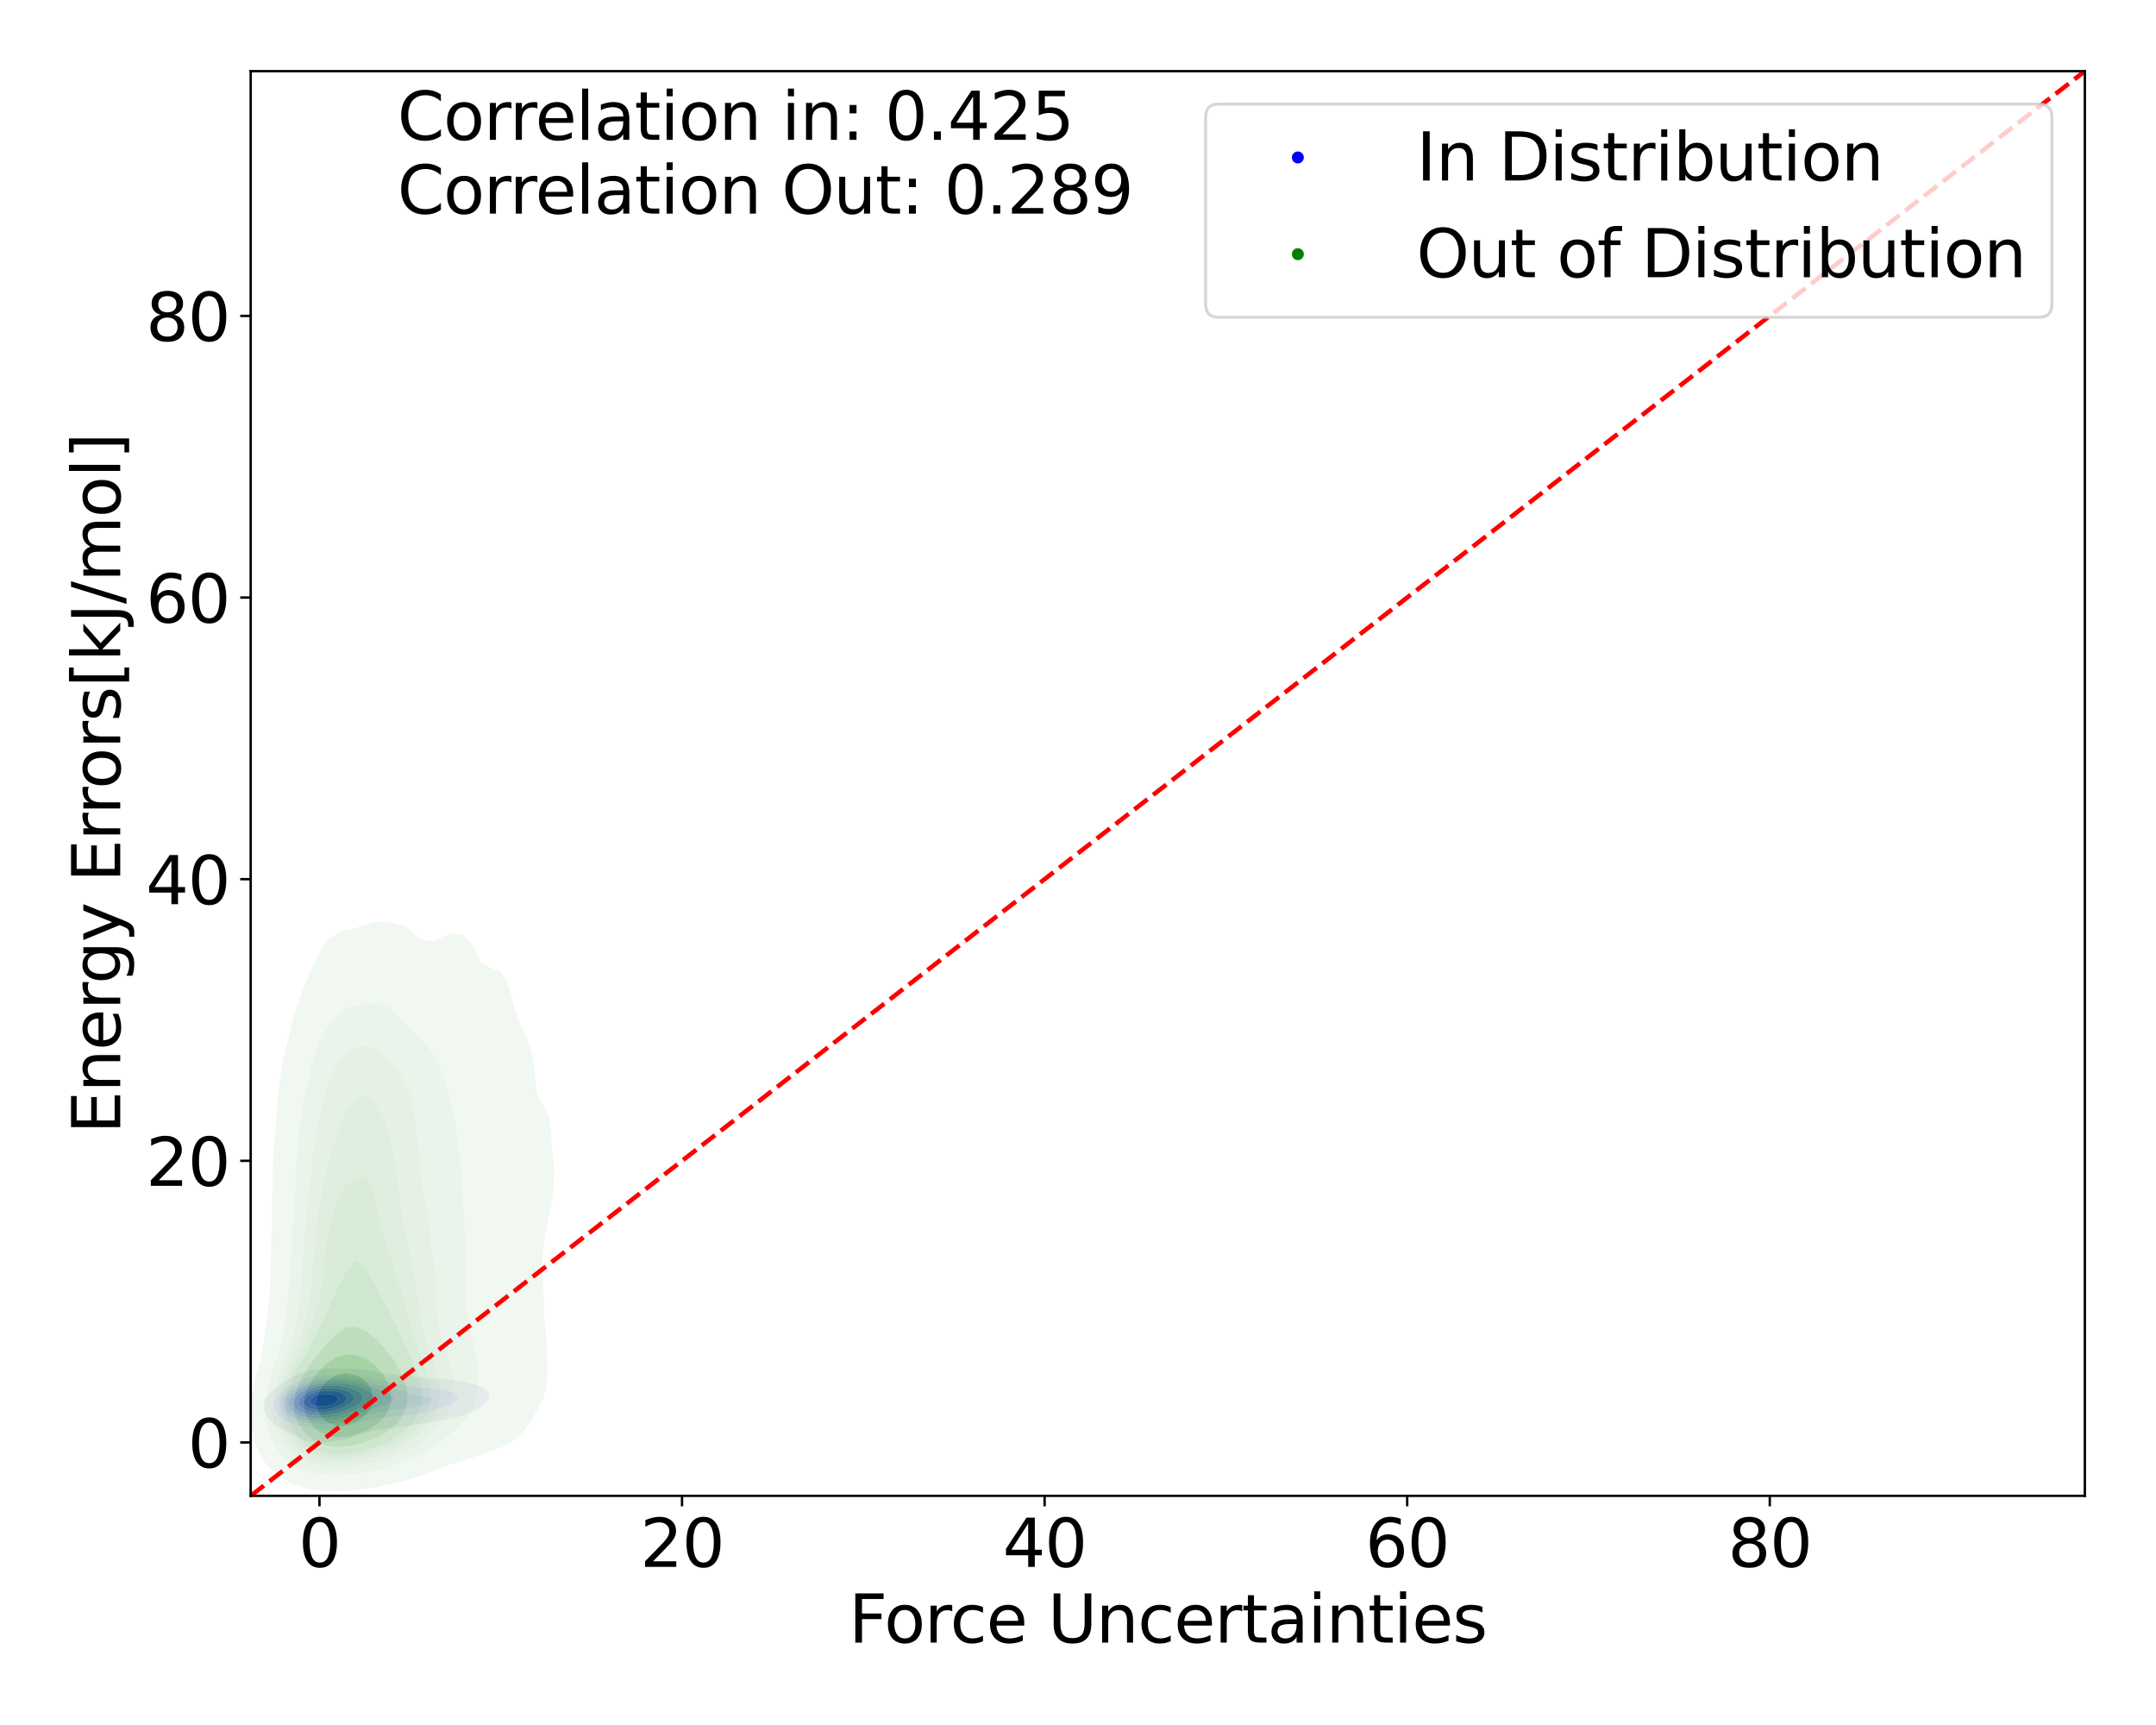 <?xml version="1.0" encoding="utf-8" standalone="no"?>
<!DOCTYPE svg PUBLIC "-//W3C//DTD SVG 1.1//EN"
  "http://www.w3.org/Graphics/SVG/1.1/DTD/svg11.dtd">
<svg xmlns:xlink="http://www.w3.org/1999/xlink" width="720pt" height="576pt" viewBox="0 0 720 576" xmlns="http://www.w3.org/2000/svg" version="1.1">
 <defs>
  <style type="text/css">*{stroke-linejoin: round; stroke-linecap: butt}</style>
 </defs>
 <g id="figure_1">
  <g id="patch_1">
   <path d="M 0 576 
L 720 576 
L 720 0 
L 0 0 
z
" style="fill: #ffffff"/>
  </g>
  <g id="axes_1">
   <g id="patch_2">
    <path d="M 83.72 499.48 
L 696.24 499.48 
L 696.24 23.76 
L 83.72 23.76 
z
" style="fill: #ffffff"/>
   </g>
   <g id="QuadContourSet_1">
    <path d="M 103.627 481.503 
L 105.375 481.656 
L 107.124 481.634 
L 108.872 481.509 
L 110.621 481.317 
L 111.806 481.15 
L 112.369 481.082 
L 114.118 480.811 
L 115.866 480.437 
L 117.394 479.994 
L 117.615 479.933 
L 119.364 479.378 
L 120.828 478.838 
L 121.112 478.742 
L 122.861 478.192 
L 124.599 477.683 
L 124.609 477.68 
L 126.358 477.383 
L 128.106 477.156 
L 129.855 476.953 
L 131.604 476.722 
L 132.762 476.527 
L 133.352 476.46 
L 135.101 476.229 
L 136.849 475.964 
L 138.598 475.662 
L 140.101 475.371 
L 140.346 475.337 
L 142.095 475.103 
L 143.843 474.831 
L 145.592 474.501 
L 146.929 474.216 
L 147.341 474.153 
L 149.089 473.876 
L 150.838 473.554 
L 152.586 473.169 
L 153.014 473.06 
L 154.335 472.769 
L 156.083 472.238 
L 156.941 471.904 
L 157.832 471.525 
L 159.322 470.748 
L 159.581 470.576 
L 161.001 469.593 
L 161.329 469.273 
L 162.27 468.437 
L 163.058 467.281 
L 163.078 467.206 
L 163.417 466.126 
L 163.078 464.97 
L 163.078 464.97 
L 162.081 463.814 
L 161.329 463.391 
L 159.728 462.659 
L 159.581 462.608 
L 157.832 462.071 
L 156.083 461.648 
L 155.406 461.503 
L 154.335 461.237 
L 152.586 460.902 
L 150.838 460.691 
L 149.089 460.572 
L 147.341 460.504 
L 145.592 460.437 
L 144.122 460.347 
L 143.843 460.32 
L 142.095 460.084 
L 140.346 459.853 
L 138.598 459.67 
L 136.849 459.53 
L 135.101 459.407 
L 133.352 459.272 
L 132.504 459.192 
L 131.604 459.065 
L 129.855 458.783 
L 128.106 458.506 
L 126.358 458.243 
L 124.928 458.036 
L 124.609 457.967 
L 122.861 457.591 
L 121.112 457.297 
L 119.364 457.101 
L 117.615 456.997 
L 115.866 456.96 
L 114.118 456.966 
L 112.369 456.994 
L 110.621 457.033 
L 108.872 457.09 
L 107.124 457.192 
L 105.375 457.383 
L 103.627 457.72 
L 102.574 458.036 
L 101.878 458.181 
L 100.129 458.727 
L 99.115 459.192 
L 98.381 459.472 
L 96.758 460.347 
L 96.632 460.409 
L 94.884 461.463 
L 94.823 461.503 
L 93.139 462.659 
L 93.135 462.662 
L 91.592 463.814 
L 91.387 464.008 
L 90.25 464.97 
L 89.638 465.745 
L 89.257 466.126 
L 88.458 467.281 
L 88.061 468.437 
L 87.946 469.593 
L 88.088 470.748 
L 88.494 471.904 
L 89.197 473.06 
L 89.638 473.599 
L 90.081 474.216 
L 91.338 475.371 
L 91.387 475.41 
L 93.068 476.527 
L 93.135 476.567 
L 94.884 477.45 
L 95.505 477.683 
L 96.632 478.242 
L 97.965 478.838 
L 98.381 479.107 
L 99.829 479.994 
L 100.129 480.192 
L 101.878 481.055 
L 102.213 481.15 
z
M 102.492 476.527 
L 101.878 476.436 
L 100.129 476.098 
L 98.381 475.617 
L 97.713 475.371 
L 96.632 475.018 
L 95.062 474.216 
L 94.884 474.109 
L 93.505 473.06 
L 93.135 472.639 
L 92.489 471.904 
L 91.846 470.748 
L 91.546 469.593 
L 91.555 468.437 
L 91.889 467.281 
L 92.63 466.126 
L 93.135 465.621 
L 93.708 464.97 
L 94.884 464.037 
L 95.167 463.814 
L 96.632 462.846 
L 96.96 462.659 
L 98.381 461.859 
L 99.219 461.503 
L 100.129 461.07 
L 101.878 460.481 
L 102.449 460.347 
L 103.627 459.986 
L 105.375 459.635 
L 107.124 459.419 
L 108.872 459.282 
L 110.621 459.192 
L 110.621 459.192 
L 112.369 459.1 
L 114.118 459.075 
L 115.866 459.134 
L 116.505 459.192 
L 117.615 459.265 
L 119.364 459.465 
L 121.112 459.752 
L 122.861 460.109 
L 123.939 460.347 
L 124.609 460.472 
L 126.358 460.802 
L 128.106 461.149 
L 129.855 461.495 
L 129.902 461.503 
L 131.604 461.769 
L 133.352 462.039 
L 135.101 462.34 
L 136.657 462.659 
L 136.849 462.7 
L 138.598 463.066 
L 140.346 463.373 
L 142.095 463.57 
L 143.843 463.677 
L 145.592 463.766 
L 146.182 463.814 
L 147.341 463.924 
L 149.089 464.238 
L 150.838 464.741 
L 151.47 464.97 
L 152.586 465.784 
L 152.961 466.126 
L 152.833 467.281 
L 152.586 467.515 
L 151.555 468.437 
L 150.838 468.807 
L 149.089 469.591 
L 149.084 469.593 
L 147.341 470.166 
L 145.592 470.684 
L 145.375 470.748 
L 143.843 471.168 
L 142.095 471.595 
L 140.628 471.904 
L 140.346 471.968 
L 138.598 472.291 
L 136.849 472.527 
L 135.101 472.692 
L 133.352 472.815 
L 131.604 472.932 
L 130.077 473.06 
L 129.855 473.082 
L 128.106 473.323 
L 126.358 473.613 
L 124.609 473.937 
L 123.232 474.216 
L 122.861 474.308 
L 121.112 474.776 
L 119.364 475.221 
L 118.75 475.371 
L 117.615 475.725 
L 115.866 476.203 
L 114.405 476.527 
L 114.118 476.608 
L 112.369 477.003 
L 110.621 477.259 
L 108.872 477.369 
L 107.124 477.324 
L 105.375 477.129 
L 103.627 476.807 
z
" clip-path="url(#p26d4e5ee57)" style="fill: #e8e8f3"/>
    <path d="M 103.627 476.807 
L 105.375 477.129 
L 107.124 477.324 
L 108.872 477.369 
L 110.621 477.259 
L 112.369 477.003 
L 114.118 476.608 
L 114.405 476.527 
L 115.866 476.203 
L 117.615 475.725 
L 118.75 475.371 
L 119.364 475.221 
L 121.112 474.776 
L 122.861 474.308 
L 123.232 474.216 
L 124.609 473.937 
L 126.358 473.613 
L 128.106 473.323 
L 129.855 473.082 
L 130.077 473.06 
L 131.604 472.932 
L 133.352 472.815 
L 135.101 472.692 
L 136.849 472.527 
L 138.598 472.291 
L 140.346 471.968 
L 140.628 471.904 
L 142.095 471.595 
L 143.843 471.168 
L 145.375 470.748 
L 145.592 470.684 
L 147.341 470.166 
L 149.084 469.593 
L 149.089 469.591 
L 150.838 468.807 
L 151.555 468.437 
L 152.586 467.515 
L 152.833 467.281 
L 152.961 466.126 
L 152.586 465.784 
L 151.47 464.97 
L 150.838 464.741 
L 149.089 464.238 
L 147.341 463.924 
L 146.182 463.814 
L 145.592 463.766 
L 143.843 463.677 
L 142.095 463.57 
L 140.346 463.373 
L 138.598 463.066 
L 136.849 462.7 
L 136.657 462.659 
L 135.101 462.34 
L 133.352 462.039 
L 131.604 461.769 
L 129.902 461.503 
L 129.855 461.495 
L 128.106 461.149 
L 126.358 460.802 
L 124.609 460.472 
L 123.939 460.347 
L 122.861 460.109 
L 121.112 459.752 
L 119.364 459.465 
L 117.615 459.265 
L 116.505 459.192 
L 115.866 459.134 
L 114.118 459.075 
L 112.369 459.1 
L 110.621 459.192 
L 110.621 459.192 
L 108.872 459.282 
L 107.124 459.419 
L 105.375 459.635 
L 103.627 459.986 
L 102.449 460.347 
L 101.878 460.481 
L 100.129 461.07 
L 99.219 461.503 
L 98.381 461.859 
L 96.96 462.659 
L 96.632 462.846 
L 95.167 463.814 
L 94.884 464.037 
L 93.708 464.97 
L 93.135 465.621 
L 92.63 466.126 
L 91.889 467.281 
L 91.555 468.437 
L 91.546 469.593 
L 91.846 470.748 
L 92.489 471.904 
L 93.135 472.639 
L 93.505 473.06 
L 94.884 474.109 
L 95.062 474.216 
L 96.632 475.018 
L 97.713 475.371 
L 98.381 475.617 
L 100.129 476.098 
L 101.878 476.436 
L 102.492 476.527 
z
M 105.151 475.371 
L 103.627 475.267 
L 101.878 475.06 
L 100.129 474.725 
L 98.489 474.216 
L 98.381 474.184 
L 96.632 473.433 
L 96.028 473.06 
L 94.884 472.091 
L 94.689 471.904 
L 93.841 470.748 
L 93.429 469.593 
L 93.375 468.437 
L 93.683 467.281 
L 94.428 466.126 
L 94.884 465.68 
L 95.562 464.97 
L 96.632 464.171 
L 97.149 463.814 
L 98.381 463.077 
L 99.252 462.659 
L 100.129 462.229 
L 101.878 461.606 
L 102.273 461.503 
L 103.627 461.073 
L 105.375 460.71 
L 107.124 460.481 
L 108.695 460.347 
L 108.872 460.326 
L 110.621 460.187 
L 112.369 460.124 
L 114.118 460.142 
L 115.866 460.257 
L 116.59 460.347 
L 117.615 460.452 
L 119.364 460.719 
L 121.112 461.075 
L 122.861 461.503 
L 122.861 461.503 
L 124.609 461.916 
L 126.358 462.363 
L 127.535 462.659 
L 128.106 462.817 
L 129.855 463.253 
L 131.604 463.675 
L 132.189 463.814 
L 133.352 464.163 
L 135.101 464.685 
L 136.123 464.97 
L 136.849 465.215 
L 138.598 465.641 
L 140.346 465.916 
L 141.977 466.126 
L 142.095 466.156 
L 143.843 466.875 
L 144.367 467.281 
L 143.843 467.916 
L 143.429 468.437 
L 142.095 468.985 
L 140.44 469.593 
L 140.346 469.616 
L 138.598 469.935 
L 136.849 470.16 
L 135.101 470.339 
L 133.352 470.527 
L 131.707 470.748 
L 131.604 470.761 
L 129.855 471.031 
L 128.106 471.345 
L 126.358 471.697 
L 125.439 471.904 
L 124.609 472.09 
L 122.861 472.518 
L 121.112 472.949 
L 120.675 473.06 
L 119.364 473.428 
L 117.615 473.891 
L 116.2 474.216 
L 115.866 474.309 
L 114.118 474.754 
L 112.369 475.084 
L 110.621 475.298 
L 109.497 475.371 
L 108.872 475.431 
L 107.124 475.473 
L 105.375 475.396 
z
" clip-path="url(#p26d4e5ee57)" style="fill: #d7d7f4"/>
    <path d="M 105.375 475.396 
L 107.124 475.473 
L 108.872 475.431 
L 109.497 475.371 
L 110.621 475.298 
L 112.369 475.084 
L 114.118 474.754 
L 115.866 474.309 
L 116.2 474.216 
L 117.615 473.891 
L 119.364 473.428 
L 120.675 473.06 
L 121.112 472.949 
L 122.861 472.518 
L 124.609 472.09 
L 125.439 471.904 
L 126.358 471.697 
L 128.106 471.345 
L 129.855 471.031 
L 131.604 470.761 
L 131.707 470.748 
L 133.352 470.527 
L 135.101 470.339 
L 136.849 470.16 
L 138.598 469.935 
L 140.346 469.616 
L 140.44 469.593 
L 142.095 468.985 
L 143.429 468.437 
L 143.843 467.916 
L 144.367 467.281 
L 143.843 466.875 
L 142.095 466.156 
L 141.977 466.126 
L 140.346 465.916 
L 138.598 465.641 
L 136.849 465.215 
L 136.123 464.97 
L 135.101 464.685 
L 133.352 464.163 
L 132.189 463.814 
L 131.604 463.675 
L 129.855 463.253 
L 128.106 462.817 
L 127.535 462.659 
L 126.358 462.363 
L 124.609 461.916 
L 122.861 461.503 
L 122.861 461.503 
L 121.112 461.075 
L 119.364 460.719 
L 117.615 460.452 
L 116.59 460.347 
L 115.866 460.257 
L 114.118 460.142 
L 112.369 460.124 
L 110.621 460.187 
L 108.872 460.326 
L 108.695 460.347 
L 107.124 460.481 
L 105.375 460.71 
L 103.627 461.073 
L 102.273 461.503 
L 101.878 461.606 
L 100.129 462.229 
L 99.252 462.659 
L 98.381 463.077 
L 97.149 463.814 
L 96.632 464.171 
L 95.562 464.97 
L 94.884 465.68 
L 94.428 466.126 
L 93.683 467.281 
L 93.375 468.437 
L 93.429 469.593 
L 93.841 470.748 
L 94.689 471.904 
L 94.884 472.091 
L 96.028 473.06 
L 96.632 473.433 
L 98.381 474.184 
L 98.489 474.216 
L 100.129 474.725 
L 101.878 475.06 
L 103.627 475.267 
L 105.151 475.371 
z
M 102.812 474.216 
L 101.878 474.106 
L 100.129 473.751 
L 98.381 473.123 
L 98.251 473.06 
L 96.632 472.083 
L 96.405 471.904 
L 95.378 470.748 
L 94.884 469.593 
L 94.884 469.593 
L 94.754 468.437 
L 94.884 468.007 
L 95.058 467.281 
L 95.771 466.126 
L 96.632 465.318 
L 97.002 464.97 
L 98.381 464.028 
L 98.743 463.814 
L 100.129 463.086 
L 101.224 462.659 
L 101.878 462.39 
L 103.627 461.857 
L 105.375 461.515 
L 105.462 461.503 
L 107.124 461.206 
L 108.872 461.013 
L 110.621 460.907 
L 112.369 460.877 
L 114.118 460.929 
L 115.866 461.082 
L 117.615 461.351 
L 118.347 461.503 
L 119.364 461.703 
L 121.112 462.127 
L 122.861 462.634 
L 122.946 462.659 
L 124.609 463.211 
L 126.329 463.814 
L 126.358 463.829 
L 128.106 464.587 
L 129.096 464.97 
L 129.855 465.485 
L 131.03 466.126 
L 131.604 467.018 
L 131.829 467.281 
L 131.604 467.51 
L 130.689 468.437 
L 129.855 468.719 
L 128.106 469.363 
L 127.549 469.593 
L 126.358 469.93 
L 124.609 470.486 
L 123.859 470.748 
L 122.861 471.047 
L 121.112 471.6 
L 120.137 471.904 
L 119.364 472.143 
L 117.615 472.672 
L 116.095 473.06 
L 115.866 473.126 
L 114.118 473.598 
L 112.369 473.948 
L 110.621 474.188 
L 110.32 474.216 
L 108.872 474.395 
L 107.124 474.49 
L 105.375 474.471 
L 103.627 474.338 
z
" clip-path="url(#p26d4e5ee57)" style="fill: #c6c6f5"/>
    <path d="M 103.627 474.338 
L 105.375 474.471 
L 107.124 474.49 
L 108.872 474.395 
L 110.32 474.216 
L 110.621 474.188 
L 112.369 473.948 
L 114.118 473.598 
L 115.866 473.126 
L 116.095 473.06 
L 117.615 472.672 
L 119.364 472.143 
L 120.137 471.904 
L 121.112 471.6 
L 122.861 471.047 
L 123.859 470.748 
L 124.609 470.486 
L 126.358 469.93 
L 127.549 469.593 
L 128.106 469.363 
L 129.855 468.719 
L 130.689 468.437 
L 131.604 467.51 
L 131.829 467.281 
L 131.604 467.018 
L 131.03 466.126 
L 129.855 465.485 
L 129.096 464.97 
L 128.106 464.587 
L 126.358 463.829 
L 126.329 463.814 
L 124.609 463.211 
L 122.946 462.659 
L 122.861 462.634 
L 121.112 462.127 
L 119.364 461.703 
L 118.347 461.503 
L 117.615 461.351 
L 115.866 461.082 
L 114.118 460.929 
L 112.369 460.877 
L 110.621 460.907 
L 108.872 461.013 
L 107.124 461.206 
L 105.462 461.503 
L 105.375 461.515 
L 103.627 461.857 
L 101.878 462.39 
L 101.224 462.659 
L 100.129 463.086 
L 98.743 463.814 
L 98.381 464.028 
L 97.002 464.97 
L 96.632 465.318 
L 95.771 466.126 
L 95.058 467.281 
L 94.884 468.007 
L 94.754 468.437 
L 94.884 469.593 
L 94.884 469.593 
L 95.378 470.748 
L 96.405 471.904 
L 96.632 472.083 
L 98.251 473.06 
L 98.381 473.123 
L 100.129 473.751 
L 101.878 474.106 
L 102.812 474.216 
z
M 101.856 473.06 
L 100.129 472.603 
L 98.636 471.904 
L 98.381 471.74 
L 97.218 470.748 
L 96.632 469.759 
L 96.537 469.593 
L 96.328 468.437 
L 96.632 467.281 
L 96.632 467.281 
L 97.373 466.126 
L 98.381 465.244 
L 98.714 464.97 
L 100.129 464.112 
L 100.741 463.814 
L 101.878 463.309 
L 103.627 462.758 
L 104.061 462.659 
L 105.375 462.325 
L 107.124 462.035 
L 108.872 461.862 
L 110.621 461.779 
L 112.369 461.781 
L 114.118 461.881 
L 115.866 462.098 
L 117.615 462.447 
L 118.439 462.659 
L 119.364 462.925 
L 121.112 463.531 
L 121.855 463.814 
L 122.861 464.377 
L 123.913 464.97 
L 124.609 465.864 
L 124.855 466.126 
L 124.756 467.281 
L 124.609 467.425 
L 123.717 468.437 
L 122.861 468.931 
L 121.787 469.593 
L 121.112 469.891 
L 119.364 470.659 
L 119.158 470.748 
L 117.615 471.338 
L 115.866 471.894 
L 115.833 471.904 
L 114.118 472.425 
L 112.369 472.823 
L 110.937 473.06 
L 110.621 473.123 
L 108.872 473.366 
L 107.124 473.483 
L 105.375 473.483 
L 103.627 473.355 
L 101.878 473.066 
z
" clip-path="url(#p26d4e5ee57)" style="fill: #b0b0f6"/>
    <path d="M 101.878 473.066 
L 103.627 473.355 
L 105.375 473.483 
L 107.124 473.483 
L 108.872 473.366 
L 110.621 473.123 
L 110.937 473.06 
L 112.369 472.823 
L 114.118 472.425 
L 115.833 471.904 
L 115.866 471.894 
L 117.615 471.338 
L 119.158 470.748 
L 119.364 470.659 
L 121.112 469.891 
L 121.787 469.593 
L 122.861 468.931 
L 123.717 468.437 
L 124.609 467.425 
L 124.756 467.281 
L 124.855 466.126 
L 124.609 465.864 
L 123.913 464.97 
L 122.861 464.377 
L 121.855 463.814 
L 121.112 463.531 
L 119.364 462.925 
L 118.439 462.659 
L 117.615 462.447 
L 115.866 462.098 
L 114.118 461.881 
L 112.369 461.781 
L 110.621 461.779 
L 108.872 461.862 
L 107.124 462.035 
L 105.375 462.325 
L 104.061 462.659 
L 103.627 462.758 
L 101.878 463.309 
L 100.741 463.814 
L 100.129 464.112 
L 98.714 464.97 
L 98.381 465.244 
L 97.373 466.126 
L 96.632 467.281 
L 96.632 467.281 
L 96.328 468.437 
L 96.537 469.593 
L 96.632 469.759 
L 97.218 470.748 
L 98.381 471.74 
L 98.636 471.904 
L 100.129 472.603 
L 101.856 473.06 
z
M 101.568 471.904 
L 100.129 471.311 
L 99.259 470.748 
L 98.381 469.731 
L 98.279 469.593 
L 97.964 468.437 
L 98.225 467.281 
L 98.381 467.064 
L 99.048 466.126 
L 100.129 465.271 
L 100.568 464.97 
L 101.878 464.294 
L 103.127 463.814 
L 103.627 463.635 
L 105.375 463.179 
L 107.124 462.889 
L 108.872 462.721 
L 110.621 462.659 
L 112.369 462.704 
L 114.118 462.877 
L 115.866 463.203 
L 117.615 463.699 
L 117.955 463.814 
L 119.364 464.49 
L 120.228 464.97 
L 121.112 466.086 
L 121.145 466.126 
L 121.112 466.475 
L 121.05 467.281 
L 120.113 468.437 
L 119.364 468.925 
L 118.348 469.593 
L 117.615 469.942 
L 115.866 470.696 
L 115.733 470.748 
L 114.118 471.311 
L 112.369 471.777 
L 111.755 471.904 
L 110.621 472.151 
L 108.872 472.403 
L 107.124 472.527 
L 105.375 472.521 
L 103.627 472.367 
L 101.878 472.007 
z
" clip-path="url(#p26d4e5ee57)" style="fill: #9696f7"/>
    <path d="M 101.878 472.007 
L 103.627 472.367 
L 105.375 472.521 
L 107.124 472.527 
L 108.872 472.403 
L 110.621 472.151 
L 111.755 471.904 
L 112.369 471.777 
L 114.118 471.311 
L 115.733 470.748 
L 115.866 470.696 
L 117.615 469.942 
L 118.348 469.593 
L 119.364 468.925 
L 120.113 468.437 
L 121.05 467.281 
L 121.112 466.475 
L 121.145 466.126 
L 121.112 466.086 
L 120.228 464.97 
L 119.364 464.49 
L 117.955 463.814 
L 117.615 463.699 
L 115.866 463.203 
L 114.118 462.877 
L 112.369 462.704 
L 110.621 462.659 
L 108.872 462.721 
L 107.124 462.889 
L 105.375 463.179 
L 103.627 463.635 
L 103.127 463.814 
L 101.878 464.294 
L 100.568 464.97 
L 100.129 465.271 
L 99.048 466.126 
L 98.381 467.064 
L 98.225 467.281 
L 97.964 468.437 
L 98.279 469.593 
L 98.381 469.731 
L 99.259 470.748 
L 100.129 471.311 
L 101.568 471.904 
z
M 101.737 470.748 
L 100.172 469.593 
L 100.129 469.508 
L 99.685 468.437 
L 99.901 467.281 
L 100.129 466.984 
L 100.835 466.126 
L 101.878 465.415 
L 102.697 464.97 
L 103.627 464.582 
L 105.375 464.067 
L 106.716 463.814 
L 107.124 463.739 
L 108.872 463.57 
L 110.621 463.543 
L 112.369 463.662 
L 113.352 463.814 
L 114.118 463.964 
L 115.866 464.517 
L 116.895 464.97 
L 117.615 465.604 
L 118.137 466.126 
L 118.179 467.281 
L 117.615 467.973 
L 117.255 468.437 
L 115.866 469.329 
L 115.423 469.593 
L 114.118 470.149 
L 112.369 470.748 
L 112.369 470.748 
L 110.621 471.175 
L 108.872 471.449 
L 107.124 471.579 
L 105.375 471.551 
L 103.627 471.327 
L 101.878 470.814 
z
" clip-path="url(#p26d4e5ee57)" style="fill: #7676f9"/>
    <path d="M 101.878 470.814 
L 103.627 471.327 
L 105.375 471.551 
L 107.124 471.579 
L 108.872 471.449 
L 110.621 471.175 
L 112.369 470.748 
L 112.369 470.748 
L 114.118 470.149 
L 115.423 469.593 
L 115.866 469.329 
L 117.255 468.437 
L 117.615 467.973 
L 118.179 467.281 
L 118.137 466.126 
L 117.615 465.604 
L 116.895 464.97 
L 115.866 464.517 
L 114.118 463.964 
L 113.352 463.814 
L 112.369 463.662 
L 110.621 463.543 
L 108.872 463.57 
L 107.124 463.739 
L 106.716 463.814 
L 105.375 464.067 
L 103.627 464.582 
L 102.697 464.97 
L 101.878 465.415 
L 100.835 466.126 
L 100.129 466.984 
L 99.901 467.281 
L 99.685 468.437 
L 100.129 469.508 
L 100.172 469.593 
L 101.737 470.748 
z
M 102.117 469.593 
L 101.878 469.331 
L 101.315 468.437 
L 101.478 467.281 
L 101.878 466.814 
L 102.572 466.126 
L 103.627 465.543 
L 105.07 464.97 
L 105.375 464.876 
L 107.124 464.531 
L 108.872 464.376 
L 110.621 464.4 
L 112.369 464.623 
L 113.733 464.97 
L 114.118 465.141 
L 115.606 466.126 
L 115.837 467.281 
L 114.929 468.437 
L 114.118 468.925 
L 112.84 469.593 
L 112.369 469.767 
L 110.621 470.273 
L 108.872 470.602 
L 107.124 470.748 
L 105.375 470.678 
L 103.627 470.307 
z
" clip-path="url(#p26d4e5ee57)" style="fill: #5555fb"/>
    <path d="M 103.627 470.307 
L 105.375 470.678 
L 107.124 470.748 
L 108.872 470.602 
L 110.621 470.273 
L 112.369 469.767 
L 112.84 469.593 
L 114.118 468.925 
L 114.929 468.437 
L 115.837 467.281 
L 115.606 466.126 
L 114.118 465.141 
L 113.733 464.97 
L 112.369 464.623 
L 110.621 464.4 
L 108.872 464.376 
L 107.124 464.531 
L 105.375 464.876 
L 105.07 464.97 
L 103.627 465.543 
L 102.572 466.126 
L 101.878 466.814 
L 101.478 467.281 
L 101.315 468.437 
L 101.878 469.331 
L 102.117 469.593 
z
M 106.23 469.593 
L 105.375 469.47 
L 103.627 468.532 
L 103.531 468.437 
L 103.566 467.281 
L 103.627 467.222 
L 105.115 466.126 
L 105.375 466.02 
L 107.124 465.596 
L 108.872 465.449 
L 110.621 465.603 
L 112.369 466.126 
L 112.369 466.126 
L 113.018 467.281 
L 112.369 468.085 
L 112.031 468.437 
L 110.621 469.033 
L 108.872 469.52 
L 108.156 469.593 
L 107.124 469.666 
z
" clip-path="url(#p26d4e5ee57)" style="fill: #3333fc"/>
    <path d="M 107.124 469.666 
L 108.156 469.593 
L 108.872 469.52 
L 110.621 469.033 
L 112.031 468.437 
L 112.369 468.085 
L 113.018 467.281 
L 112.369 466.126 
L 112.369 466.126 
L 110.621 465.603 
L 108.872 465.449 
L 107.124 465.596 
L 105.375 466.02 
L 105.115 466.126 
L 103.627 467.222 
L 103.566 467.281 
L 103.531 468.437 
L 103.627 468.532 
L 105.375 469.47 
L 106.23 469.593 
z
" clip-path="url(#p26d4e5ee57)" style="fill: #1010fe"/>
   </g>
   <g id="QuadContourSet_2">
    <path d="M 99.653 496.184 
L 102.861 497.119 
L 106.069 497.619 
L 109.277 497.844 
L 112.485 497.871 
L 115.693 497.747 
L 118.901 497.503 
L 122.109 497.159 
L 125.317 496.682 
L 128.525 495.981 
L 129.508 495.717 
L 131.733 495.3 
L 134.941 494.531 
L 138.149 493.476 
L 138.22 493.451 
L 141.357 492.536 
L 144.565 491.189 
L 144.578 491.184 
L 147.773 490.027 
L 150.72 488.917 
L 150.981 488.825 
L 154.189 487.937 
L 157.397 486.841 
L 157.935 486.65 
L 160.606 485.726 
L 163.814 484.61 
L 164.5 484.384 
L 167.022 483.511 
L 169.88 482.117 
L 170.23 481.919 
L 172.906 479.85 
L 173.438 479.325 
L 175.036 477.583 
L 176.608 475.316 
L 176.646 475.251 
L 178.185 473.05 
L 179.401 470.783 
L 179.854 469.681 
L 180.646 468.516 
L 181.702 466.249 
L 182.309 463.982 
L 182.61 461.716 
L 182.737 459.449 
L 182.776 457.182 
L 182.769 454.915 
L 182.723 452.648 
L 182.632 450.382 
L 182.489 448.115 
L 182.302 445.848 
L 182.097 443.581 
L 181.909 441.315 
L 181.766 439.048 
L 181.667 436.781 
L 181.593 434.514 
L 181.52 432.247 
L 181.433 429.981 
L 181.335 427.714 
L 181.243 425.447 
L 181.189 423.18 
L 181.206 420.913 
L 181.32 418.647 
L 181.536 416.38 
L 181.84 414.113 
L 182.208 411.846 
L 182.617 409.58 
L 183.059 407.313 
L 183.062 407.298 
L 183.622 405.046 
L 184.072 402.779 
L 184.423 400.512 
L 184.695 398.246 
L 184.895 395.979 
L 185.011 393.712 
L 185.02 391.445 
L 184.915 389.178 
L 184.725 386.912 
L 184.505 384.645 
L 184.303 382.378 
L 184.132 380.111 
L 183.963 377.845 
L 183.738 375.578 
L 183.372 373.311 
L 183.062 372.091 
L 182.653 371.044 
L 181.394 368.777 
L 179.952 366.511 
L 179.854 366.324 
L 179.285 364.244 
L 178.938 361.977 
L 178.732 359.71 
L 178.535 357.443 
L 178.253 355.177 
L 177.83 352.91 
L 177.245 350.643 
L 176.646 348.799 
L 176.512 348.376 
L 175.646 346.11 
L 174.613 343.843 
L 173.479 341.576 
L 173.438 341.491 
L 172.641 339.309 
L 171.951 337.042 
L 171.346 334.776 
L 170.763 332.509 
L 170.23 330.526 
L 170.136 330.242 
L 169.239 327.975 
L 168.003 325.708 
L 167.022 324.32 
L 164.484 323.442 
L 163.814 323.23 
L 160.606 321.466 
L 160.448 321.175 
L 159.457 318.908 
L 158.461 316.641 
L 157.397 314.823 
L 157.076 314.374 
L 154.322 312.108 
L 154.189 312.033 
L 150.981 311.719 
L 149.928 312.108 
L 147.773 312.828 
L 144.565 314.174 
L 141.357 314.02 
L 138.606 312.108 
L 138.149 311.67 
L 135.817 309.841 
L 134.941 309.155 
L 131.733 308.262 
L 128.525 307.77 
L 125.317 307.832 
L 122.109 308.703 
L 118.901 309.841 
L 118.901 309.841 
L 115.693 310.552 
L 112.485 311.67 
L 111.911 312.108 
L 109.277 314.201 
L 109.146 314.374 
L 107.582 316.641 
L 106.263 318.908 
L 106.069 319.25 
L 105.135 321.175 
L 104.117 323.442 
L 103.153 325.708 
L 102.861 326.387 
L 102.133 327.975 
L 101.184 330.242 
L 100.351 332.509 
L 99.653 334.675 
L 99.614 334.776 
L 98.796 337.042 
L 98.098 339.309 
L 97.49 341.576 
L 96.953 343.843 
L 96.475 346.11 
L 96.445 346.26 
L 95.852 348.376 
L 95.282 350.643 
L 94.775 352.91 
L 94.327 355.177 
L 93.938 357.443 
L 93.611 359.71 
L 93.346 361.977 
L 93.237 363.136 
L 93.078 364.244 
L 92.823 366.511 
L 92.624 368.777 
L 92.456 371.044 
L 92.297 373.311 
L 92.13 375.578 
L 91.945 377.845 
L 91.748 380.111 
L 91.549 382.378 
L 91.366 384.645 
L 91.214 386.912 
L 91.104 389.178 
L 91.038 391.445 
L 91.006 393.712 
L 90.993 395.979 
L 90.984 398.246 
L 90.967 400.512 
L 90.937 402.779 
L 90.892 405.046 
L 90.834 407.313 
L 90.767 409.58 
L 90.694 411.846 
L 90.621 414.113 
L 90.55 416.38 
L 90.487 418.647 
L 90.43 420.913 
L 90.377 423.18 
L 90.322 425.447 
L 90.258 427.714 
L 90.179 429.981 
L 90.08 432.247 
L 90.029 433.197 
L 89.886 434.514 
L 89.609 436.781 
L 89.319 439.048 
L 89.018 441.315 
L 88.705 443.581 
L 88.369 445.848 
L 88.006 448.115 
L 87.619 450.382 
L 87.225 452.648 
L 86.848 454.915 
L 86.821 455.073 
L 86.072 457.182 
L 85.405 459.449 
L 84.887 461.716 
L 84.504 463.982 
L 84.235 466.249 
L 84.065 468.516 
L 83.983 470.783 
L 83.988 473.05 
L 84.087 475.316 
L 84.303 477.583 
L 84.677 479.85 
L 85.287 482.117 
L 86.269 484.384 
L 86.821 485.33 
L 87.38 486.65 
L 88.847 488.917 
L 90.029 490.188 
L 90.958 491.184 
L 93.237 493.009 
L 93.935 493.451 
L 96.445 494.941 
L 98.559 495.717 
z
M 102.799 491.184 
L 99.653 490.009 
L 97.816 488.917 
L 96.445 488.007 
L 94.841 486.65 
L 93.237 484.801 
L 92.882 484.384 
L 91.33 482.117 
L 90.369 479.85 
L 90.029 478.66 
L 89.613 477.583 
L 89.029 475.316 
L 88.715 473.05 
L 88.613 470.783 
L 88.696 468.516 
L 88.956 466.249 
L 89.406 463.982 
L 90.029 461.826 
L 90.049 461.716 
L 90.535 459.449 
L 91.14 457.182 
L 91.853 454.915 
L 92.642 452.648 
L 93.237 450.94 
L 93.384 450.382 
L 93.906 448.115 
L 94.384 445.848 
L 94.808 443.581 
L 95.177 441.315 
L 95.501 439.048 
L 95.786 436.781 
L 96.039 434.514 
L 96.266 432.247 
L 96.445 430.276 
L 96.466 429.981 
L 96.61 427.714 
L 96.745 425.447 
L 96.876 423.18 
L 97.008 420.913 
L 97.145 418.647 
L 97.285 416.38 
L 97.429 414.113 
L 97.573 411.846 
L 97.717 409.58 
L 97.861 407.313 
L 98.007 405.046 
L 98.154 402.779 
L 98.303 400.512 
L 98.453 398.246 
L 98.601 395.979 
L 98.743 393.712 
L 98.877 391.445 
L 99.005 389.178 
L 99.132 386.912 
L 99.27 384.645 
L 99.433 382.378 
L 99.633 380.111 
L 99.653 379.927 
L 99.851 377.845 
L 100.11 375.578 
L 100.413 373.311 
L 100.76 371.044 
L 101.149 368.777 
L 101.576 366.511 
L 102.039 364.244 
L 102.535 361.977 
L 102.861 360.571 
L 103.049 359.71 
L 103.573 357.443 
L 104.159 355.177 
L 104.83 352.91 
L 105.61 350.643 
L 106.069 349.462 
L 106.516 348.376 
L 107.57 346.11 
L 108.808 343.843 
L 109.277 343.061 
L 110.387 341.576 
L 112.293 339.309 
L 112.485 339.092 
L 115.388 337.042 
L 115.693 336.828 
L 118.901 335.732 
L 122.109 335.253 
L 125.317 335.075 
L 128.525 335.625 
L 130.738 337.042 
L 131.733 337.786 
L 133.126 339.309 
L 134.941 341.496 
L 135.016 341.576 
L 137.129 343.843 
L 138.149 344.973 
L 139.397 346.11 
L 141.357 348.037 
L 141.709 348.376 
L 143.792 350.643 
L 144.565 351.697 
L 145.325 352.91 
L 146.477 355.177 
L 147.379 357.443 
L 147.773 358.616 
L 148.174 359.71 
L 148.955 361.977 
L 149.691 364.244 
L 150.367 366.511 
L 150.947 368.777 
L 150.981 368.952 
L 151.53 371.044 
L 151.942 373.311 
L 152.203 375.578 
L 152.389 377.845 
L 152.593 380.111 
L 152.881 382.378 
L 153.25 384.645 
L 153.636 386.912 
L 153.97 389.178 
L 154.189 391.221 
L 154.21 391.445 
L 154.363 393.712 
L 154.467 395.979 
L 154.546 398.246 
L 154.626 400.512 
L 154.722 402.779 
L 154.835 405.046 
L 154.959 407.313 
L 155.091 409.58 
L 155.232 411.846 
L 155.387 414.113 
L 155.548 416.38 
L 155.701 418.647 
L 155.826 420.913 
L 155.906 423.18 
L 155.934 425.447 
L 155.916 427.714 
L 155.867 429.981 
L 155.82 432.247 
L 155.818 434.514 
L 155.914 436.781 
L 156.151 439.048 
L 156.535 441.315 
L 157.022 443.581 
L 157.397 445.214 
L 157.569 445.848 
L 158.149 448.115 
L 158.638 450.382 
L 159.028 452.648 
L 159.319 454.915 
L 159.509 457.182 
L 159.598 459.449 
L 159.578 461.716 
L 159.426 463.982 
L 159.095 466.249 
L 158.505 468.516 
L 157.541 470.783 
L 157.397 471.017 
L 156.244 473.05 
L 154.189 475.316 
L 154.189 475.316 
L 151.894 477.583 
L 150.981 478.238 
L 149.273 479.85 
L 147.773 480.929 
L 146.347 482.117 
L 144.565 483.327 
L 142.952 484.384 
L 141.357 485.314 
L 138.612 486.65 
L 138.149 486.872 
L 134.941 488.227 
L 132.847 488.917 
L 131.733 489.324 
L 128.525 490.322 
L 125.317 491.023 
L 124.353 491.184 
L 122.109 491.67 
L 118.901 492.191 
L 115.693 492.543 
L 112.485 492.695 
L 109.277 492.588 
L 106.069 492.138 
L 102.861 491.209 
z
" clip-path="url(#p26d4e5ee57)" style="fill: #e5f0e5; fill-opacity: 0.5"/>
    <path d="M 102.861 491.209 
L 106.069 492.138 
L 109.277 492.588 
L 112.485 492.695 
L 115.693 492.543 
L 118.901 492.191 
L 122.109 491.67 
L 124.353 491.184 
L 125.317 491.023 
L 128.525 490.322 
L 131.733 489.324 
L 132.847 488.917 
L 134.941 488.227 
L 138.149 486.872 
L 138.612 486.65 
L 141.357 485.314 
L 142.952 484.384 
L 144.565 483.327 
L 146.347 482.117 
L 147.773 480.929 
L 149.273 479.85 
L 150.981 478.238 
L 151.894 477.583 
L 154.189 475.316 
L 154.189 475.316 
L 156.244 473.05 
L 157.397 471.017 
L 157.541 470.783 
L 158.505 468.516 
L 159.095 466.249 
L 159.426 463.982 
L 159.578 461.716 
L 159.598 459.449 
L 159.509 457.182 
L 159.319 454.915 
L 159.028 452.648 
L 158.638 450.382 
L 158.149 448.115 
L 157.569 445.848 
L 157.397 445.214 
L 157.022 443.581 
L 156.535 441.315 
L 156.151 439.048 
L 155.914 436.781 
L 155.818 434.514 
L 155.82 432.247 
L 155.867 429.981 
L 155.916 427.714 
L 155.934 425.447 
L 155.906 423.18 
L 155.826 420.913 
L 155.701 418.647 
L 155.548 416.38 
L 155.387 414.113 
L 155.232 411.846 
L 155.091 409.58 
L 154.959 407.313 
L 154.835 405.046 
L 154.722 402.779 
L 154.626 400.512 
L 154.546 398.246 
L 154.467 395.979 
L 154.363 393.712 
L 154.21 391.445 
L 154.189 391.221 
L 153.97 389.178 
L 153.636 386.912 
L 153.25 384.645 
L 152.881 382.378 
L 152.593 380.111 
L 152.389 377.845 
L 152.203 375.578 
L 151.942 373.311 
L 151.53 371.044 
L 150.981 368.952 
L 150.947 368.777 
L 150.367 366.511 
L 149.691 364.244 
L 148.955 361.977 
L 148.174 359.71 
L 147.773 358.616 
L 147.379 357.443 
L 146.477 355.177 
L 145.325 352.91 
L 144.565 351.697 
L 143.792 350.643 
L 141.709 348.376 
L 141.357 348.037 
L 139.397 346.11 
L 138.149 344.973 
L 137.129 343.843 
L 135.016 341.576 
L 134.941 341.496 
L 133.126 339.309 
L 131.733 337.786 
L 130.738 337.042 
L 128.525 335.625 
L 125.317 335.075 
L 122.109 335.253 
L 118.901 335.732 
L 115.693 336.828 
L 115.388 337.042 
L 112.485 339.092 
L 112.293 339.309 
L 110.387 341.576 
L 109.277 343.061 
L 108.808 343.843 
L 107.57 346.11 
L 106.516 348.376 
L 106.069 349.462 
L 105.61 350.643 
L 104.83 352.91 
L 104.159 355.177 
L 103.573 357.443 
L 103.049 359.71 
L 102.861 360.571 
L 102.535 361.977 
L 102.039 364.244 
L 101.576 366.511 
L 101.149 368.777 
L 100.76 371.044 
L 100.413 373.311 
L 100.11 375.578 
L 99.851 377.845 
L 99.653 379.927 
L 99.633 380.111 
L 99.433 382.378 
L 99.27 384.645 
L 99.132 386.912 
L 99.005 389.178 
L 98.877 391.445 
L 98.743 393.712 
L 98.601 395.979 
L 98.453 398.246 
L 98.303 400.512 
L 98.154 402.779 
L 98.007 405.046 
L 97.861 407.313 
L 97.717 409.58 
L 97.573 411.846 
L 97.429 414.113 
L 97.285 416.38 
L 97.145 418.647 
L 97.008 420.913 
L 96.876 423.18 
L 96.745 425.447 
L 96.61 427.714 
L 96.466 429.981 
L 96.445 430.276 
L 96.266 432.247 
L 96.039 434.514 
L 95.786 436.781 
L 95.501 439.048 
L 95.177 441.315 
L 94.808 443.581 
L 94.384 445.848 
L 93.906 448.115 
L 93.384 450.382 
L 93.237 450.94 
L 92.642 452.648 
L 91.853 454.915 
L 91.14 457.182 
L 90.535 459.449 
L 90.049 461.716 
L 90.029 461.826 
L 89.406 463.982 
L 88.956 466.249 
L 88.696 468.516 
L 88.613 470.783 
L 88.715 473.05 
L 89.029 475.316 
L 89.613 477.583 
L 90.029 478.66 
L 90.369 479.85 
L 91.33 482.117 
L 92.882 484.384 
L 93.237 484.801 
L 94.841 486.65 
L 96.445 488.007 
L 97.816 488.917 
L 99.653 490.009 
L 102.799 491.184 
z
M 104.599 488.917 
L 102.861 488.387 
L 99.653 486.732 
L 99.532 486.65 
L 96.669 484.384 
L 96.445 484.154 
L 94.656 482.117 
L 93.371 479.85 
L 93.237 479.529 
L 92.301 477.583 
L 91.611 475.316 
L 91.225 473.05 
L 91.072 470.783 
L 91.115 468.516 
L 91.34 466.249 
L 91.749 463.982 
L 92.355 461.716 
L 93.173 459.449 
L 93.237 459.288 
L 93.887 457.182 
L 94.703 454.915 
L 95.606 452.648 
L 96.445 450.588 
L 96.519 450.382 
L 97.22 448.115 
L 97.866 445.848 
L 98.442 443.581 
L 98.944 441.315 
L 99.373 439.048 
L 99.653 437.253 
L 99.72 436.781 
L 99.979 434.514 
L 100.19 432.247 
L 100.363 429.981 
L 100.513 427.714 
L 100.657 425.447 
L 100.811 423.18 
L 100.981 420.913 
L 101.171 418.647 
L 101.376 416.38 
L 101.587 414.113 
L 101.798 411.846 
L 102.005 409.58 
L 102.209 407.313 
L 102.414 405.046 
L 102.625 402.779 
L 102.846 400.512 
L 102.861 400.368 
L 103.075 398.246 
L 103.312 395.979 
L 103.556 393.712 
L 103.805 391.445 
L 104.058 389.178 
L 104.315 386.912 
L 104.58 384.645 
L 104.859 382.378 
L 105.164 380.111 
L 105.506 377.845 
L 105.894 375.578 
L 106.069 374.674 
L 106.372 373.311 
L 106.917 371.044 
L 107.496 368.777 
L 108.1 366.511 
L 108.729 364.244 
L 109.277 362.358 
L 109.414 361.977 
L 110.267 359.71 
L 111.202 357.443 
L 112.258 355.177 
L 112.485 354.739 
L 113.958 352.91 
L 115.693 351.075 
L 116.501 350.643 
L 118.901 349.504 
L 122.109 349.092 
L 125.317 350.167 
L 125.893 350.643 
L 128.331 352.91 
L 128.525 353.101 
L 130.487 355.177 
L 131.733 356.475 
L 132.563 357.443 
L 134.308 359.71 
L 134.941 360.701 
L 135.668 361.977 
L 136.633 364.244 
L 137.298 366.511 
L 137.758 368.777 
L 138.107 371.044 
L 138.149 371.334 
L 138.435 373.311 
L 138.78 375.578 
L 139.14 377.845 
L 139.486 380.111 
L 139.785 382.378 
L 140.024 384.645 
L 140.212 386.912 
L 140.374 389.178 
L 140.542 391.445 
L 140.748 393.712 
L 141.016 395.979 
L 141.357 398.246 
L 141.357 398.246 
L 141.855 400.512 
L 142.344 402.779 
L 142.771 405.046 
L 143.115 407.313 
L 143.389 409.58 
L 143.625 411.846 
L 143.86 414.113 
L 144.123 416.38 
L 144.429 418.647 
L 144.565 419.564 
L 144.792 420.913 
L 145.167 423.18 
L 145.478 425.447 
L 145.694 427.714 
L 145.818 429.981 
L 145.877 432.247 
L 145.915 434.514 
L 145.976 436.781 
L 146.104 439.048 
L 146.333 441.315 
L 146.693 443.581 
L 147.196 445.848 
L 147.773 447.924 
L 147.838 448.115 
L 148.711 450.382 
L 149.536 452.648 
L 150.235 454.915 
L 150.762 457.182 
L 150.981 458.604 
L 151.131 459.449 
L 151.322 461.716 
L 151.267 463.982 
L 150.981 465.928 
L 150.947 466.249 
L 150.473 468.516 
L 149.72 470.783 
L 148.573 473.05 
L 147.773 474.168 
L 147.106 475.316 
L 145.282 477.583 
L 144.565 478.268 
L 142.992 479.85 
L 141.357 481.126 
L 140.004 482.117 
L 138.149 483.265 
L 136.043 484.384 
L 134.941 484.928 
L 131.733 486.286 
L 130.696 486.65 
L 128.525 487.452 
L 125.317 488.345 
L 122.399 488.917 
L 122.109 488.986 
L 118.901 489.598 
L 115.693 490.004 
L 112.485 490.164 
L 109.277 489.999 
L 106.069 489.405 
z
" clip-path="url(#p26d4e5ee57)" style="fill: #d9ead9; fill-opacity: 0.5"/>
    <path d="M 106.069 489.405 
L 109.277 489.999 
L 112.485 490.164 
L 115.693 490.004 
L 118.901 489.598 
L 122.109 488.986 
L 122.399 488.917 
L 125.317 488.345 
L 128.525 487.452 
L 130.696 486.65 
L 131.733 486.286 
L 134.941 484.928 
L 136.043 484.384 
L 138.149 483.265 
L 140.004 482.117 
L 141.357 481.126 
L 142.992 479.85 
L 144.565 478.268 
L 145.282 477.583 
L 147.106 475.316 
L 147.773 474.168 
L 148.573 473.05 
L 149.72 470.783 
L 150.473 468.516 
L 150.947 466.249 
L 150.981 465.928 
L 151.267 463.982 
L 151.322 461.716 
L 151.131 459.449 
L 150.981 458.604 
L 150.762 457.182 
L 150.235 454.915 
L 149.536 452.648 
L 148.711 450.382 
L 147.838 448.115 
L 147.773 447.924 
L 147.196 445.848 
L 146.693 443.581 
L 146.333 441.315 
L 146.104 439.048 
L 145.976 436.781 
L 145.915 434.514 
L 145.877 432.247 
L 145.818 429.981 
L 145.694 427.714 
L 145.478 425.447 
L 145.167 423.18 
L 144.792 420.913 
L 144.565 419.564 
L 144.429 418.647 
L 144.123 416.38 
L 143.86 414.113 
L 143.625 411.846 
L 143.389 409.58 
L 143.115 407.313 
L 142.771 405.046 
L 142.344 402.779 
L 141.855 400.512 
L 141.357 398.246 
L 141.357 398.246 
L 141.016 395.979 
L 140.748 393.712 
L 140.542 391.445 
L 140.374 389.178 
L 140.212 386.912 
L 140.024 384.645 
L 139.785 382.378 
L 139.486 380.111 
L 139.14 377.845 
L 138.78 375.578 
L 138.435 373.311 
L 138.149 371.334 
L 138.107 371.044 
L 137.758 368.777 
L 137.298 366.511 
L 136.633 364.244 
L 135.668 361.977 
L 134.941 360.701 
L 134.308 359.71 
L 132.563 357.443 
L 131.733 356.475 
L 130.487 355.177 
L 128.525 353.101 
L 128.331 352.91 
L 125.893 350.643 
L 125.317 350.167 
L 122.109 349.092 
L 118.901 349.504 
L 116.501 350.643 
L 115.693 351.075 
L 113.958 352.91 
L 112.485 354.739 
L 112.258 355.177 
L 111.202 357.443 
L 110.267 359.71 
L 109.414 361.977 
L 109.277 362.358 
L 108.729 364.244 
L 108.1 366.511 
L 107.496 368.777 
L 106.917 371.044 
L 106.372 373.311 
L 106.069 374.674 
L 105.894 375.578 
L 105.506 377.845 
L 105.164 380.111 
L 104.859 382.378 
L 104.58 384.645 
L 104.315 386.912 
L 104.058 389.178 
L 103.805 391.445 
L 103.556 393.712 
L 103.312 395.979 
L 103.075 398.246 
L 102.861 400.368 
L 102.846 400.512 
L 102.625 402.779 
L 102.414 405.046 
L 102.209 407.313 
L 102.005 409.58 
L 101.798 411.846 
L 101.587 414.113 
L 101.376 416.38 
L 101.171 418.647 
L 100.981 420.913 
L 100.811 423.18 
L 100.657 425.447 
L 100.513 427.714 
L 100.363 429.981 
L 100.19 432.247 
L 99.979 434.514 
L 99.72 436.781 
L 99.653 437.253 
L 99.373 439.048 
L 98.944 441.315 
L 98.442 443.581 
L 97.866 445.848 
L 97.22 448.115 
L 96.519 450.382 
L 96.445 450.588 
L 95.606 452.648 
L 94.703 454.915 
L 93.887 457.182 
L 93.237 459.288 
L 93.173 459.449 
L 92.355 461.716 
L 91.749 463.982 
L 91.34 466.249 
L 91.115 468.516 
L 91.072 470.783 
L 91.225 473.05 
L 91.611 475.316 
L 92.301 477.583 
L 93.237 479.529 
L 93.371 479.85 
L 94.656 482.117 
L 96.445 484.154 
L 96.669 484.384 
L 99.532 486.65 
L 99.653 486.732 
L 102.861 488.387 
L 104.599 488.917 
z
M 103.677 486.65 
L 102.861 486.339 
L 99.653 484.405 
L 99.626 484.384 
L 97.16 482.117 
L 96.445 481.192 
L 95.46 479.85 
L 94.288 477.583 
L 93.557 475.316 
L 93.237 473.621 
L 93.101 473.05 
L 92.849 470.783 
L 92.876 468.516 
L 93.161 466.249 
L 93.237 465.916 
L 93.562 463.982 
L 94.124 461.716 
L 94.881 459.449 
L 95.834 457.182 
L 96.445 455.875 
L 96.849 454.915 
L 97.822 452.648 
L 98.83 450.382 
L 99.653 448.45 
L 99.788 448.115 
L 100.557 445.848 
L 101.252 443.581 
L 101.875 441.315 
L 102.425 439.048 
L 102.861 436.958 
L 102.898 436.781 
L 103.283 434.514 
L 103.596 432.247 
L 103.842 429.981 
L 104.037 427.714 
L 104.206 425.447 
L 104.377 423.18 
L 104.569 420.913 
L 104.789 418.647 
L 105.035 416.38 
L 105.296 414.113 
L 105.559 411.846 
L 105.817 409.58 
L 106.069 407.313 
L 106.069 407.313 
L 106.365 405.046 
L 106.678 402.779 
L 107.022 400.512 
L 107.401 398.246 
L 107.817 395.979 
L 108.263 393.712 
L 108.731 391.445 
L 109.214 389.178 
L 109.277 388.882 
L 109.916 386.912 
L 110.625 384.645 
L 111.299 382.378 
L 111.946 380.111 
L 112.485 378.174 
L 112.627 377.845 
L 113.583 375.578 
L 114.519 373.311 
L 115.445 371.044 
L 115.693 370.449 
L 116.92 368.777 
L 118.731 366.511 
L 118.901 366.317 
L 122.109 366.004 
L 122.783 366.511 
L 125.317 368.41 
L 125.59 368.777 
L 126.996 371.044 
L 128.141 373.311 
L 128.525 374.159 
L 128.968 375.578 
L 129.643 377.845 
L 130.292 380.111 
L 130.897 382.378 
L 131.427 384.645 
L 131.733 386.184 
L 131.864 386.912 
L 132.218 389.178 
L 132.528 391.445 
L 132.807 393.712 
L 133.066 395.979 
L 133.314 398.246 
L 133.568 400.512 
L 133.855 402.779 
L 134.204 405.046 
L 134.629 407.313 
L 134.941 408.763 
L 135.111 409.58 
L 135.606 411.846 
L 136.089 414.113 
L 136.55 416.38 
L 136.994 418.647 
L 137.432 420.913 
L 137.868 423.18 
L 138.149 424.651 
L 138.303 425.447 
L 138.735 427.714 
L 139.14 429.981 
L 139.511 432.247 
L 139.854 434.514 
L 140.185 436.781 
L 140.522 439.048 
L 140.882 441.315 
L 141.28 443.581 
L 141.357 443.953 
L 141.81 445.848 
L 142.46 448.115 
L 143.215 450.382 
L 144.031 452.648 
L 144.565 454.131 
L 144.903 454.915 
L 145.777 457.182 
L 146.43 459.449 
L 146.837 461.716 
L 146.992 463.982 
L 146.887 466.249 
L 146.504 468.516 
L 145.803 470.783 
L 144.698 473.05 
L 144.565 473.249 
L 143.355 475.316 
L 141.398 477.583 
L 141.357 477.622 
L 138.952 479.85 
L 138.149 480.433 
L 135.603 482.117 
L 134.941 482.493 
L 131.733 484.105 
L 131.079 484.384 
L 128.525 485.443 
L 125.317 486.424 
L 124.347 486.65 
L 122.109 487.233 
L 118.901 487.854 
L 115.693 488.262 
L 112.485 488.411 
L 109.277 488.218 
L 106.069 487.564 
z
" clip-path="url(#p26d4e5ee57)" style="fill: #cce4cc; fill-opacity: 0.5"/>
    <path d="M 106.069 487.564 
L 109.277 488.218 
L 112.485 488.411 
L 115.693 488.262 
L 118.901 487.854 
L 122.109 487.233 
L 124.347 486.65 
L 125.317 486.424 
L 128.525 485.443 
L 131.079 484.384 
L 131.733 484.105 
L 134.941 482.493 
L 135.603 482.117 
L 138.149 480.433 
L 138.952 479.85 
L 141.357 477.622 
L 141.398 477.583 
L 143.355 475.316 
L 144.565 473.249 
L 144.698 473.05 
L 145.803 470.783 
L 146.504 468.516 
L 146.887 466.249 
L 146.992 463.982 
L 146.837 461.716 
L 146.43 459.449 
L 145.777 457.182 
L 144.903 454.915 
L 144.565 454.131 
L 144.031 452.648 
L 143.215 450.382 
L 142.46 448.115 
L 141.81 445.848 
L 141.357 443.953 
L 141.28 443.581 
L 140.882 441.315 
L 140.522 439.048 
L 140.185 436.781 
L 139.854 434.514 
L 139.511 432.247 
L 139.14 429.981 
L 138.735 427.714 
L 138.303 425.447 
L 138.149 424.651 
L 137.868 423.18 
L 137.432 420.913 
L 136.994 418.647 
L 136.55 416.38 
L 136.089 414.113 
L 135.606 411.846 
L 135.111 409.58 
L 134.941 408.763 
L 134.629 407.313 
L 134.204 405.046 
L 133.855 402.779 
L 133.568 400.512 
L 133.314 398.246 
L 133.066 395.979 
L 132.807 393.712 
L 132.528 391.445 
L 132.218 389.178 
L 131.864 386.912 
L 131.733 386.184 
L 131.427 384.645 
L 130.897 382.378 
L 130.292 380.111 
L 129.643 377.845 
L 128.968 375.578 
L 128.525 374.159 
L 128.141 373.311 
L 126.996 371.044 
L 125.59 368.777 
L 125.317 368.41 
L 122.783 366.511 
L 122.109 366.004 
L 118.901 366.317 
L 118.731 366.511 
L 116.92 368.777 
L 115.693 370.449 
L 115.445 371.044 
L 114.519 373.311 
L 113.583 375.578 
L 112.627 377.845 
L 112.485 378.174 
L 111.946 380.111 
L 111.299 382.378 
L 110.625 384.645 
L 109.916 386.912 
L 109.277 388.882 
L 109.214 389.178 
L 108.731 391.445 
L 108.263 393.712 
L 107.817 395.979 
L 107.401 398.246 
L 107.022 400.512 
L 106.678 402.779 
L 106.365 405.046 
L 106.069 407.313 
L 106.069 407.313 
L 105.817 409.58 
L 105.559 411.846 
L 105.296 414.113 
L 105.035 416.38 
L 104.789 418.647 
L 104.569 420.913 
L 104.377 423.18 
L 104.206 425.447 
L 104.037 427.714 
L 103.842 429.981 
L 103.596 432.247 
L 103.283 434.514 
L 102.898 436.781 
L 102.861 436.958 
L 102.425 439.048 
L 101.875 441.315 
L 101.252 443.581 
L 100.557 445.848 
L 99.788 448.115 
L 99.653 448.45 
L 98.83 450.382 
L 97.822 452.648 
L 96.849 454.915 
L 96.445 455.875 
L 95.834 457.182 
L 94.881 459.449 
L 94.124 461.716 
L 93.562 463.982 
L 93.237 465.916 
L 93.161 466.249 
L 92.876 468.516 
L 92.849 470.783 
L 93.101 473.05 
L 93.237 473.621 
L 93.557 475.316 
L 94.288 477.583 
L 95.46 479.85 
L 96.445 481.192 
L 97.16 482.117 
L 99.626 484.384 
L 99.653 484.405 
L 102.861 486.339 
L 103.677 486.65 
z
M 108.55 486.65 
L 106.069 486.103 
L 102.861 484.746 
L 102.262 484.384 
L 99.653 482.524 
L 99.209 482.117 
L 97.239 479.85 
L 96.445 478.514 
L 95.893 477.583 
L 94.944 475.316 
L 94.39 473.05 
L 94.138 470.783 
L 94.137 468.516 
L 94.365 466.249 
L 94.819 463.982 
L 95.509 461.716 
L 96.445 459.459 
L 96.449 459.449 
L 97.383 457.182 
L 98.484 454.915 
L 99.653 452.735 
L 99.699 452.648 
L 100.774 450.382 
L 101.821 448.115 
L 102.8 445.848 
L 102.861 445.68 
L 103.641 443.581 
L 104.409 441.315 
L 105.113 439.048 
L 105.754 436.781 
L 106.069 435.486 
L 106.346 434.514 
L 106.881 432.247 
L 107.32 429.981 
L 107.668 427.714 
L 107.942 425.447 
L 108.174 423.18 
L 108.399 420.913 
L 108.644 418.647 
L 108.92 416.38 
L 109.226 414.113 
L 109.277 413.761 
L 109.665 411.846 
L 110.145 409.58 
L 110.65 407.313 
L 111.193 405.046 
L 111.796 402.779 
L 112.485 400.512 
L 112.485 400.512 
L 113.928 398.246 
L 115.448 395.979 
L 115.693 395.621 
L 118.209 393.712 
L 118.901 393.116 
L 122.109 392.794 
L 122.763 393.712 
L 123.945 395.979 
L 124.751 398.246 
L 125.317 400.383 
L 125.339 400.512 
L 125.717 402.779 
L 126.131 405.046 
L 126.63 407.313 
L 127.246 409.58 
L 127.978 411.846 
L 128.525 413.378 
L 128.77 414.113 
L 129.538 416.38 
L 130.262 418.647 
L 130.946 420.913 
L 131.626 423.18 
L 131.733 423.516 
L 132.294 425.447 
L 132.983 427.714 
L 133.684 429.981 
L 134.37 432.247 
L 134.941 434.197 
L 135.022 434.514 
L 135.617 436.781 
L 136.214 439.048 
L 136.829 441.315 
L 137.467 443.581 
L 138.123 445.848 
L 138.149 445.93 
L 138.85 448.115 
L 139.635 450.382 
L 140.468 452.648 
L 141.302 454.915 
L 141.357 455.066 
L 142.262 457.182 
L 143.052 459.449 
L 143.604 461.716 
L 143.893 463.982 
L 143.909 466.249 
L 143.63 468.516 
L 143.014 470.783 
L 141.976 473.05 
L 141.357 473.978 
L 140.548 475.316 
L 138.539 477.583 
L 138.149 477.925 
L 135.867 479.85 
L 134.941 480.471 
L 132.186 482.117 
L 131.733 482.355 
L 128.525 483.839 
L 126.99 484.384 
L 125.317 484.979 
L 122.109 485.843 
L 118.901 486.457 
L 117.415 486.65 
L 115.693 486.915 
L 112.485 487.091 
L 109.277 486.825 
z
" clip-path="url(#p26d4e5ee57)" style="fill: #c1dfc1; fill-opacity: 0.5"/>
    <path d="M 109.277 486.825 
L 112.485 487.091 
L 115.693 486.915 
L 117.415 486.65 
L 118.901 486.457 
L 122.109 485.843 
L 125.317 484.979 
L 126.99 484.384 
L 128.525 483.839 
L 131.733 482.355 
L 132.186 482.117 
L 134.941 480.471 
L 135.867 479.85 
L 138.149 477.925 
L 138.539 477.583 
L 140.548 475.316 
L 141.357 473.978 
L 141.976 473.05 
L 143.014 470.783 
L 143.63 468.516 
L 143.909 466.249 
L 143.893 463.982 
L 143.604 461.716 
L 143.052 459.449 
L 142.262 457.182 
L 141.357 455.066 
L 141.302 454.915 
L 140.468 452.648 
L 139.635 450.382 
L 138.85 448.115 
L 138.149 445.93 
L 138.123 445.848 
L 137.467 443.581 
L 136.829 441.315 
L 136.214 439.048 
L 135.617 436.781 
L 135.022 434.514 
L 134.941 434.197 
L 134.37 432.247 
L 133.684 429.981 
L 132.983 427.714 
L 132.294 425.447 
L 131.733 423.516 
L 131.626 423.18 
L 130.946 420.913 
L 130.262 418.647 
L 129.538 416.38 
L 128.77 414.113 
L 128.525 413.378 
L 127.978 411.846 
L 127.246 409.58 
L 126.63 407.313 
L 126.131 405.046 
L 125.717 402.779 
L 125.339 400.512 
L 125.317 400.383 
L 124.751 398.246 
L 123.945 395.979 
L 122.763 393.712 
L 122.109 392.794 
L 118.901 393.116 
L 118.209 393.712 
L 115.693 395.621 
L 115.448 395.979 
L 113.928 398.246 
L 112.485 400.512 
L 112.485 400.512 
L 111.796 402.779 
L 111.193 405.046 
L 110.65 407.313 
L 110.145 409.58 
L 109.665 411.846 
L 109.277 413.761 
L 109.226 414.113 
L 108.92 416.38 
L 108.644 418.647 
L 108.399 420.913 
L 108.174 423.18 
L 107.942 425.447 
L 107.668 427.714 
L 107.32 429.981 
L 106.881 432.247 
L 106.346 434.514 
L 106.069 435.486 
L 105.754 436.781 
L 105.113 439.048 
L 104.409 441.315 
L 103.641 443.581 
L 102.861 445.68 
L 102.8 445.848 
L 101.821 448.115 
L 100.774 450.382 
L 99.699 452.648 
L 99.653 452.735 
L 98.484 454.915 
L 97.383 457.182 
L 96.449 459.449 
L 96.445 459.459 
L 95.509 461.716 
L 94.819 463.982 
L 94.365 466.249 
L 94.137 468.516 
L 94.138 470.783 
L 94.39 473.05 
L 94.944 475.316 
L 95.893 477.583 
L 96.445 478.514 
L 97.239 479.85 
L 99.209 482.117 
L 99.653 482.524 
L 102.262 484.384 
L 102.861 484.746 
L 106.069 486.103 
L 108.55 486.65 
z
M 105.766 484.384 
L 102.861 482.984 
L 101.642 482.117 
L 99.653 480.313 
L 99.231 479.85 
L 97.633 477.583 
L 96.624 475.316 
L 96.445 474.686 
L 95.938 473.05 
L 95.594 470.783 
L 95.566 468.516 
L 95.827 466.249 
L 96.375 463.982 
L 96.445 463.777 
L 97.065 461.716 
L 97.981 459.449 
L 99.135 457.182 
L 99.653 456.249 
L 100.387 454.915 
L 101.682 452.648 
L 102.861 450.626 
L 103.012 450.382 
L 104.239 448.115 
L 105.394 445.848 
L 106.069 444.38 
L 106.503 443.581 
L 107.591 441.315 
L 108.619 439.048 
L 109.277 437.475 
L 109.668 436.781 
L 110.802 434.514 
L 111.845 432.247 
L 112.485 430.662 
L 112.911 429.981 
L 114.091 427.714 
L 115.13 425.447 
L 115.693 424.034 
L 116.553 423.18 
L 118.901 420.969 
L 122.109 423.09 
L 122.155 423.18 
L 123.334 425.447 
L 124.558 427.714 
L 125.317 429.01 
L 125.766 429.981 
L 126.952 432.247 
L 128.227 434.514 
L 128.525 435.009 
L 129.446 436.781 
L 130.61 439.048 
L 131.733 441.288 
L 131.744 441.315 
L 132.803 443.581 
L 133.882 445.848 
L 134.941 448.115 
L 134.941 448.115 
L 135.968 450.382 
L 136.965 452.648 
L 137.909 454.915 
L 138.149 455.512 
L 138.891 457.182 
L 139.769 459.449 
L 140.424 461.716 
L 140.816 463.982 
L 140.924 466.249 
L 140.722 468.516 
L 140.16 470.783 
L 139.146 473.05 
L 138.149 474.497 
L 137.62 475.316 
L 135.494 477.583 
L 134.941 478.033 
L 132.557 479.85 
L 131.733 480.36 
L 128.525 482.062 
L 128.401 482.117 
L 125.317 483.374 
L 122.109 484.294 
L 121.706 484.384 
L 118.901 485.048 
L 115.693 485.545 
L 112.485 485.707 
L 109.277 485.415 
L 106.069 484.519 
z
" clip-path="url(#p26d4e5ee57)" style="fill: #b5d9b5; fill-opacity: 0.5"/>
    <path d="M 106.069 484.519 
L 109.277 485.415 
L 112.485 485.707 
L 115.693 485.545 
L 118.901 485.048 
L 121.706 484.384 
L 122.109 484.294 
L 125.317 483.374 
L 128.401 482.117 
L 128.525 482.062 
L 131.733 480.36 
L 132.557 479.85 
L 134.941 478.033 
L 135.494 477.583 
L 137.62 475.316 
L 138.149 474.497 
L 139.146 473.05 
L 140.16 470.783 
L 140.722 468.516 
L 140.924 466.249 
L 140.816 463.982 
L 140.424 461.716 
L 139.769 459.449 
L 138.891 457.182 
L 138.149 455.512 
L 137.909 454.915 
L 136.965 452.648 
L 135.968 450.382 
L 134.941 448.115 
L 134.941 448.115 
L 133.882 445.848 
L 132.803 443.581 
L 131.744 441.315 
L 131.733 441.288 
L 130.61 439.048 
L 129.446 436.781 
L 128.525 435.009 
L 128.227 434.514 
L 126.952 432.247 
L 125.766 429.981 
L 125.317 429.01 
L 124.558 427.714 
L 123.334 425.447 
L 122.155 423.18 
L 122.109 423.09 
L 118.901 420.969 
L 116.553 423.18 
L 115.693 424.034 
L 115.13 425.447 
L 114.091 427.714 
L 112.911 429.981 
L 112.485 430.662 
L 111.845 432.247 
L 110.802 434.514 
L 109.668 436.781 
L 109.277 437.475 
L 108.619 439.048 
L 107.591 441.315 
L 106.503 443.581 
L 106.069 444.38 
L 105.394 445.848 
L 104.239 448.115 
L 103.012 450.382 
L 102.861 450.626 
L 101.682 452.648 
L 100.387 454.915 
L 99.653 456.249 
L 99.135 457.182 
L 97.981 459.449 
L 97.065 461.716 
L 96.445 463.777 
L 96.375 463.982 
L 95.827 466.249 
L 95.566 468.516 
L 95.594 470.783 
L 95.938 473.05 
L 96.445 474.686 
L 96.624 475.316 
L 97.633 477.583 
L 99.231 479.85 
L 99.653 480.313 
L 101.642 482.117 
L 102.861 482.984 
L 105.766 484.384 
z
M 107.424 482.117 
L 106.069 481.613 
L 103.297 479.85 
L 102.861 479.496 
L 101.05 477.583 
L 99.653 475.316 
L 99.653 475.316 
L 98.755 473.05 
L 98.305 470.783 
L 98.225 468.516 
L 98.481 466.249 
L 99.063 463.982 
L 99.653 462.481 
L 99.946 461.716 
L 101.061 459.449 
L 102.453 457.182 
L 102.861 456.561 
L 104.041 454.915 
L 105.747 452.648 
L 106.069 452.192 
L 107.648 450.382 
L 109.277 448.391 
L 109.613 448.115 
L 111.965 445.848 
L 112.485 445.272 
L 115.291 443.581 
L 115.693 443.289 
L 118.901 442.888 
L 120.369 443.581 
L 122.109 444.316 
L 123.927 445.848 
L 125.317 446.937 
L 126.459 448.115 
L 128.525 450.218 
L 128.657 450.382 
L 130.513 452.648 
L 131.733 454.374 
L 132.07 454.915 
L 133.372 457.182 
L 134.419 459.449 
L 134.941 460.914 
L 135.247 461.716 
L 135.837 463.982 
L 136.075 466.249 
L 135.923 468.516 
L 135.314 470.783 
L 134.941 471.536 
L 134.24 473.05 
L 132.545 475.316 
L 131.733 476.086 
L 130.038 477.583 
L 128.525 478.606 
L 126.29 479.85 
L 125.317 480.315 
L 122.109 481.521 
L 119.938 482.117 
L 118.901 482.397 
L 115.693 482.99 
L 112.485 483.16 
L 109.277 482.752 
z
" clip-path="url(#p26d4e5ee57)" style="fill: #a0cea0; fill-opacity: 0.5"/>
    <path d="M 109.277 482.752 
L 112.485 483.16 
L 115.693 482.99 
L 118.901 482.397 
L 119.938 482.117 
L 122.109 481.521 
L 125.317 480.315 
L 126.29 479.85 
L 128.525 478.606 
L 130.038 477.583 
L 131.733 476.086 
L 132.545 475.316 
L 134.24 473.05 
L 134.941 471.536 
L 135.314 470.783 
L 135.923 468.516 
L 136.075 466.249 
L 135.837 463.982 
L 135.247 461.716 
L 134.941 460.914 
L 134.419 459.449 
L 133.372 457.182 
L 132.07 454.915 
L 131.733 454.374 
L 130.513 452.648 
L 128.657 450.382 
L 128.525 450.218 
L 126.459 448.115 
L 125.317 446.937 
L 123.927 445.848 
L 122.109 444.316 
L 120.369 443.581 
L 118.901 442.888 
L 115.693 443.289 
L 115.291 443.581 
L 112.485 445.272 
L 111.965 445.848 
L 109.613 448.115 
L 109.277 448.391 
L 107.648 450.382 
L 106.069 452.192 
L 105.747 452.648 
L 104.041 454.915 
L 102.861 456.561 
L 102.453 457.182 
L 101.061 459.449 
L 99.946 461.716 
L 99.653 462.481 
L 99.063 463.982 
L 98.481 466.249 
L 98.225 468.516 
L 98.305 470.783 
L 98.755 473.05 
L 99.653 475.316 
L 99.653 475.316 
L 101.05 477.583 
L 102.861 479.496 
L 103.297 479.85 
L 106.069 481.613 
L 107.424 482.117 
z
M 111.638 479.85 
L 109.277 479.389 
L 106.069 477.717 
L 105.9 477.583 
L 103.717 475.316 
L 102.861 473.894 
L 102.427 473.05 
L 101.777 470.783 
L 101.613 468.516 
L 101.881 466.249 
L 102.561 463.982 
L 102.861 463.325 
L 103.654 461.716 
L 105.13 459.449 
L 106.069 458.225 
L 107.095 457.182 
L 109.277 455.098 
L 109.592 454.915 
L 112.485 453.107 
L 114.294 452.648 
L 115.693 452.22 
L 118.901 452.402 
L 119.522 452.648 
L 122.109 453.628 
L 123.958 454.915 
L 125.317 455.94 
L 126.536 457.182 
L 128.312 459.449 
L 128.525 459.808 
L 129.537 461.716 
L 130.312 463.982 
L 130.652 466.249 
L 130.525 468.516 
L 129.859 470.783 
L 128.525 473.05 
L 128.525 473.05 
L 126.32 475.316 
L 125.317 476.048 
L 122.71 477.583 
L 122.109 477.87 
L 118.901 479.073 
L 115.693 479.822 
L 115.194 479.85 
L 112.485 480.002 
z
" clip-path="url(#p26d4e5ee57)" style="fill: #7dbd7d; fill-opacity: 0.5"/>
    <path d="M 112.485 480.002 
L 115.194 479.85 
L 115.693 479.822 
L 118.901 479.073 
L 122.109 477.87 
L 122.71 477.583 
L 125.317 476.048 
L 126.32 475.316 
L 128.525 473.05 
L 128.525 473.05 
L 129.859 470.783 
L 130.525 468.516 
L 130.652 466.249 
L 130.312 463.982 
L 129.537 461.716 
L 128.525 459.808 
L 128.312 459.449 
L 126.536 457.182 
L 125.317 455.94 
L 123.958 454.915 
L 122.109 453.628 
L 119.522 452.648 
L 118.901 452.402 
L 115.693 452.22 
L 114.294 452.648 
L 112.485 453.107 
L 109.592 454.915 
L 109.277 455.098 
L 107.095 457.182 
L 106.069 458.225 
L 105.13 459.449 
L 103.654 461.716 
L 102.861 463.325 
L 102.561 463.982 
L 101.881 466.249 
L 101.613 468.516 
L 101.777 470.783 
L 102.427 473.05 
L 102.861 473.894 
L 103.717 475.316 
L 105.9 477.583 
L 106.069 477.717 
L 109.277 479.389 
L 111.638 479.85 
z
M 110.073 475.316 
L 109.277 474.967 
L 107.315 473.05 
L 106.069 470.783 
L 106.069 470.783 
L 105.756 468.516 
L 106.041 466.249 
L 106.069 466.17 
L 107.043 463.982 
L 108.664 461.716 
L 109.277 461.045 
L 111.756 459.449 
L 112.485 459.019 
L 115.693 458.435 
L 118.901 459.06 
L 119.612 459.449 
L 122.109 461.208 
L 122.578 461.716 
L 123.976 463.982 
L 124.581 466.249 
L 124.443 468.516 
L 123.507 470.783 
L 122.109 472.473 
L 121.526 473.05 
L 118.901 474.747 
L 117.522 475.316 
L 115.693 475.912 
L 112.485 476.09 
z
" clip-path="url(#p26d4e5ee57)" style="fill: #4fa74f; fill-opacity: 0.5"/>
    <path d="M 112.485 476.09 
L 115.693 475.912 
L 117.522 475.316 
L 118.901 474.747 
L 121.526 473.05 
L 122.109 472.473 
L 123.507 470.783 
L 124.443 468.516 
L 124.581 466.249 
L 123.976 463.982 
L 122.578 461.716 
L 122.109 461.208 
L 119.612 459.449 
L 118.901 459.06 
L 115.693 458.435 
L 112.485 459.019 
L 111.756 459.449 
L 109.277 461.045 
L 108.664 461.716 
L 107.043 463.982 
L 106.069 466.17 
L 106.041 466.249 
L 105.756 468.516 
L 106.069 470.783 
L 106.069 470.783 
L 107.315 473.05 
L 109.277 474.967 
L 110.073 475.316 
z
" clip-path="url(#p26d4e5ee57)" style="fill: #1b8d1b; fill-opacity: 0.5"/>
   </g>
   <g id="matplotlib.axis_1">
    <g id="xtick_1">
     <g id="line2d_1">
      <defs>
       <path id="m5116b31e98" d="M 0 0 
L 0 3.5 
" style="stroke: #000000; stroke-width: 0.8"/>
      </defs>
      <g>
       <use xlink:href="#m5116b31e98" x="106.681" y="499.48" style="stroke: #000000; stroke-width: 0.8"/>
      </g>
     </g>
     <g id="text_1">
      <!-- 0 -->
      <g transform="translate(99.682 523.197) scale(0.22 -0.22)">
       <defs>
        <path id="DejaVuSans-30" d="M 2034 4250 
Q 1547 4250 1301 3770 
Q 1056 3291 1056 2328 
Q 1056 1369 1301 889 
Q 1547 409 2034 409 
Q 2525 409 2770 889 
Q 3016 1369 3016 2328 
Q 3016 3291 2770 3770 
Q 2525 4250 2034 4250 
z
M 2034 4750 
Q 2819 4750 3233 4129 
Q 3647 3509 3647 2328 
Q 3647 1150 3233 529 
Q 2819 -91 2034 -91 
Q 1250 -91 836 529 
Q 422 1150 422 2328 
Q 422 3509 836 4129 
Q 1250 4750 2034 4750 
z
" transform="scale(0.016)"/>
       </defs>
       <use xlink:href="#DejaVuSans-30"/>
      </g>
     </g>
    </g>
    <g id="xtick_2">
     <g id="line2d_2">
      <g>
       <use xlink:href="#m5116b31e98" x="227.765" y="499.48" style="stroke: #000000; stroke-width: 0.8"/>
      </g>
     </g>
     <g id="text_2">
      <!-- 20 -->
      <g transform="translate(213.768 523.197) scale(0.22 -0.22)">
       <defs>
        <path id="DejaVuSans-32" d="M 1228 531 
L 3431 531 
L 3431 0 
L 469 0 
L 469 531 
Q 828 903 1448 1529 
Q 2069 2156 2228 2338 
Q 2531 2678 2651 2914 
Q 2772 3150 2772 3378 
Q 2772 3750 2511 3984 
Q 2250 4219 1831 4219 
Q 1534 4219 1204 4116 
Q 875 4013 500 3803 
L 500 4441 
Q 881 4594 1212 4672 
Q 1544 4750 1819 4750 
Q 2544 4750 2975 4387 
Q 3406 4025 3406 3419 
Q 3406 3131 3298 2873 
Q 3191 2616 2906 2266 
Q 2828 2175 2409 1742 
Q 1991 1309 1228 531 
z
" transform="scale(0.016)"/>
       </defs>
       <use xlink:href="#DejaVuSans-32"/>
       <use xlink:href="#DejaVuSans-30" x="63.623"/>
      </g>
     </g>
    </g>
    <g id="xtick_3">
     <g id="line2d_3">
      <g>
       <use xlink:href="#m5116b31e98" x="348.85" y="499.48" style="stroke: #000000; stroke-width: 0.8"/>
      </g>
     </g>
     <g id="text_3">
      <!-- 40 -->
      <g transform="translate(334.852 523.197) scale(0.22 -0.22)">
       <defs>
        <path id="DejaVuSans-34" d="M 2419 4116 
L 825 1625 
L 2419 1625 
L 2419 4116 
z
M 2253 4666 
L 3047 4666 
L 3047 1625 
L 3713 1625 
L 3713 1100 
L 3047 1100 
L 3047 0 
L 2419 0 
L 2419 1100 
L 313 1100 
L 313 1709 
L 2253 4666 
z
" transform="scale(0.016)"/>
       </defs>
       <use xlink:href="#DejaVuSans-34"/>
       <use xlink:href="#DejaVuSans-30" x="63.623"/>
      </g>
     </g>
    </g>
    <g id="xtick_4">
     <g id="line2d_4">
      <g>
       <use xlink:href="#m5116b31e98" x="469.934" y="499.48" style="stroke: #000000; stroke-width: 0.8"/>
      </g>
     </g>
     <g id="text_4">
      <!-- 60 -->
      <g transform="translate(455.936 523.197) scale(0.22 -0.22)">
       <defs>
        <path id="DejaVuSans-36" d="M 2113 2584 
Q 1688 2584 1439 2293 
Q 1191 2003 1191 1497 
Q 1191 994 1439 701 
Q 1688 409 2113 409 
Q 2538 409 2786 701 
Q 3034 994 3034 1497 
Q 3034 2003 2786 2293 
Q 2538 2584 2113 2584 
z
M 3366 4563 
L 3366 3988 
Q 3128 4100 2886 4159 
Q 2644 4219 2406 4219 
Q 1781 4219 1451 3797 
Q 1122 3375 1075 2522 
Q 1259 2794 1537 2939 
Q 1816 3084 2150 3084 
Q 2853 3084 3261 2657 
Q 3669 2231 3669 1497 
Q 3669 778 3244 343 
Q 2819 -91 2113 -91 
Q 1303 -91 875 529 
Q 447 1150 447 2328 
Q 447 3434 972 4092 
Q 1497 4750 2381 4750 
Q 2619 4750 2861 4703 
Q 3103 4656 3366 4563 
z
" transform="scale(0.016)"/>
       </defs>
       <use xlink:href="#DejaVuSans-36"/>
       <use xlink:href="#DejaVuSans-30" x="63.623"/>
      </g>
     </g>
    </g>
    <g id="xtick_5">
     <g id="line2d_5">
      <g>
       <use xlink:href="#m5116b31e98" x="591.018" y="499.48" style="stroke: #000000; stroke-width: 0.8"/>
      </g>
     </g>
     <g id="text_5">
      <!-- 80 -->
      <g transform="translate(577.021 523.197) scale(0.22 -0.22)">
       <defs>
        <path id="DejaVuSans-38" d="M 2034 2216 
Q 1584 2216 1326 1975 
Q 1069 1734 1069 1313 
Q 1069 891 1326 650 
Q 1584 409 2034 409 
Q 2484 409 2743 651 
Q 3003 894 3003 1313 
Q 3003 1734 2745 1975 
Q 2488 2216 2034 2216 
z
M 1403 2484 
Q 997 2584 770 2862 
Q 544 3141 544 3541 
Q 544 4100 942 4425 
Q 1341 4750 2034 4750 
Q 2731 4750 3128 4425 
Q 3525 4100 3525 3541 
Q 3525 3141 3298 2862 
Q 3072 2584 2669 2484 
Q 3125 2378 3379 2068 
Q 3634 1759 3634 1313 
Q 3634 634 3220 271 
Q 2806 -91 2034 -91 
Q 1263 -91 848 271 
Q 434 634 434 1313 
Q 434 1759 690 2068 
Q 947 2378 1403 2484 
z
M 1172 3481 
Q 1172 3119 1398 2916 
Q 1625 2713 2034 2713 
Q 2441 2713 2670 2916 
Q 2900 3119 2900 3481 
Q 2900 3844 2670 4047 
Q 2441 4250 2034 4250 
Q 1625 4250 1398 4047 
Q 1172 3844 1172 3481 
z
" transform="scale(0.016)"/>
       </defs>
       <use xlink:href="#DejaVuSans-38"/>
       <use xlink:href="#DejaVuSans-30" x="63.623"/>
      </g>
     </g>
    </g>
    <g id="text_6">
     <!-- Force Uncertainties -->
     <g transform="translate(283.426 548.488) scale(0.22 -0.22)">
      <defs>
       <path id="DejaVuSans-46" d="M 628 4666 
L 3309 4666 
L 3309 4134 
L 1259 4134 
L 1259 2759 
L 3109 2759 
L 3109 2228 
L 1259 2228 
L 1259 0 
L 628 0 
L 628 4666 
z
" transform="scale(0.016)"/>
       <path id="DejaVuSans-6f" d="M 1959 3097 
Q 1497 3097 1228 2736 
Q 959 2375 959 1747 
Q 959 1119 1226 758 
Q 1494 397 1959 397 
Q 2419 397 2687 759 
Q 2956 1122 2956 1747 
Q 2956 2369 2687 2733 
Q 2419 3097 1959 3097 
z
M 1959 3584 
Q 2709 3584 3137 3096 
Q 3566 2609 3566 1747 
Q 3566 888 3137 398 
Q 2709 -91 1959 -91 
Q 1206 -91 779 398 
Q 353 888 353 1747 
Q 353 2609 779 3096 
Q 1206 3584 1959 3584 
z
" transform="scale(0.016)"/>
       <path id="DejaVuSans-72" d="M 2631 2963 
Q 2534 3019 2420 3045 
Q 2306 3072 2169 3072 
Q 1681 3072 1420 2755 
Q 1159 2438 1159 1844 
L 1159 0 
L 581 0 
L 581 3500 
L 1159 3500 
L 1159 2956 
Q 1341 3275 1631 3429 
Q 1922 3584 2338 3584 
Q 2397 3584 2469 3576 
Q 2541 3569 2628 3553 
L 2631 2963 
z
" transform="scale(0.016)"/>
       <path id="DejaVuSans-63" d="M 3122 3366 
L 3122 2828 
Q 2878 2963 2633 3030 
Q 2388 3097 2138 3097 
Q 1578 3097 1268 2742 
Q 959 2388 959 1747 
Q 959 1106 1268 751 
Q 1578 397 2138 397 
Q 2388 397 2633 464 
Q 2878 531 3122 666 
L 3122 134 
Q 2881 22 2623 -34 
Q 2366 -91 2075 -91 
Q 1284 -91 818 406 
Q 353 903 353 1747 
Q 353 2603 823 3093 
Q 1294 3584 2113 3584 
Q 2378 3584 2631 3529 
Q 2884 3475 3122 3366 
z
" transform="scale(0.016)"/>
       <path id="DejaVuSans-65" d="M 3597 1894 
L 3597 1613 
L 953 1613 
Q 991 1019 1311 708 
Q 1631 397 2203 397 
Q 2534 397 2845 478 
Q 3156 559 3463 722 
L 3463 178 
Q 3153 47 2828 -22 
Q 2503 -91 2169 -91 
Q 1331 -91 842 396 
Q 353 884 353 1716 
Q 353 2575 817 3079 
Q 1281 3584 2069 3584 
Q 2775 3584 3186 3129 
Q 3597 2675 3597 1894 
z
M 3022 2063 
Q 3016 2534 2758 2815 
Q 2500 3097 2075 3097 
Q 1594 3097 1305 2825 
Q 1016 2553 972 2059 
L 3022 2063 
z
" transform="scale(0.016)"/>
       <path id="DejaVuSans-20" transform="scale(0.016)"/>
       <path id="DejaVuSans-55" d="M 556 4666 
L 1191 4666 
L 1191 1831 
Q 1191 1081 1462 751 
Q 1734 422 2344 422 
Q 2950 422 3222 751 
Q 3494 1081 3494 1831 
L 3494 4666 
L 4128 4666 
L 4128 1753 
Q 4128 841 3676 375 
Q 3225 -91 2344 -91 
Q 1459 -91 1007 375 
Q 556 841 556 1753 
L 556 4666 
z
" transform="scale(0.016)"/>
       <path id="DejaVuSans-6e" d="M 3513 2113 
L 3513 0 
L 2938 0 
L 2938 2094 
Q 2938 2591 2744 2837 
Q 2550 3084 2163 3084 
Q 1697 3084 1428 2787 
Q 1159 2491 1159 1978 
L 1159 0 
L 581 0 
L 581 3500 
L 1159 3500 
L 1159 2956 
Q 1366 3272 1645 3428 
Q 1925 3584 2291 3584 
Q 2894 3584 3203 3211 
Q 3513 2838 3513 2113 
z
" transform="scale(0.016)"/>
       <path id="DejaVuSans-74" d="M 1172 4494 
L 1172 3500 
L 2356 3500 
L 2356 3053 
L 1172 3053 
L 1172 1153 
Q 1172 725 1289 603 
Q 1406 481 1766 481 
L 2356 481 
L 2356 0 
L 1766 0 
Q 1100 0 847 248 
Q 594 497 594 1153 
L 594 3053 
L 172 3053 
L 172 3500 
L 594 3500 
L 594 4494 
L 1172 4494 
z
" transform="scale(0.016)"/>
       <path id="DejaVuSans-61" d="M 2194 1759 
Q 1497 1759 1228 1600 
Q 959 1441 959 1056 
Q 959 750 1161 570 
Q 1363 391 1709 391 
Q 2188 391 2477 730 
Q 2766 1069 2766 1631 
L 2766 1759 
L 2194 1759 
z
M 3341 1997 
L 3341 0 
L 2766 0 
L 2766 531 
Q 2569 213 2275 61 
Q 1981 -91 1556 -91 
Q 1019 -91 701 211 
Q 384 513 384 1019 
Q 384 1609 779 1909 
Q 1175 2209 1959 2209 
L 2766 2209 
L 2766 2266 
Q 2766 2663 2505 2880 
Q 2244 3097 1772 3097 
Q 1472 3097 1187 3025 
Q 903 2953 641 2809 
L 641 3341 
Q 956 3463 1253 3523 
Q 1550 3584 1831 3584 
Q 2591 3584 2966 3190 
Q 3341 2797 3341 1997 
z
" transform="scale(0.016)"/>
       <path id="DejaVuSans-69" d="M 603 3500 
L 1178 3500 
L 1178 0 
L 603 0 
L 603 3500 
z
M 603 4863 
L 1178 4863 
L 1178 4134 
L 603 4134 
L 603 4863 
z
" transform="scale(0.016)"/>
       <path id="DejaVuSans-73" d="M 2834 3397 
L 2834 2853 
Q 2591 2978 2328 3040 
Q 2066 3103 1784 3103 
Q 1356 3103 1142 2972 
Q 928 2841 928 2578 
Q 928 2378 1081 2264 
Q 1234 2150 1697 2047 
L 1894 2003 
Q 2506 1872 2764 1633 
Q 3022 1394 3022 966 
Q 3022 478 2636 193 
Q 2250 -91 1575 -91 
Q 1294 -91 989 -36 
Q 684 19 347 128 
L 347 722 
Q 666 556 975 473 
Q 1284 391 1588 391 
Q 1994 391 2212 530 
Q 2431 669 2431 922 
Q 2431 1156 2273 1281 
Q 2116 1406 1581 1522 
L 1381 1569 
Q 847 1681 609 1914 
Q 372 2147 372 2553 
Q 372 3047 722 3315 
Q 1072 3584 1716 3584 
Q 2034 3584 2315 3537 
Q 2597 3491 2834 3397 
z
" transform="scale(0.016)"/>
      </defs>
      <use xlink:href="#DejaVuSans-46"/>
      <use xlink:href="#DejaVuSans-6f" x="53.895"/>
      <use xlink:href="#DejaVuSans-72" x="115.076"/>
      <use xlink:href="#DejaVuSans-63" x="153.939"/>
      <use xlink:href="#DejaVuSans-65" x="208.92"/>
      <use xlink:href="#DejaVuSans-20" x="270.443"/>
      <use xlink:href="#DejaVuSans-55" x="302.23"/>
      <use xlink:href="#DejaVuSans-6e" x="375.424"/>
      <use xlink:href="#DejaVuSans-63" x="438.803"/>
      <use xlink:href="#DejaVuSans-65" x="493.783"/>
      <use xlink:href="#DejaVuSans-72" x="555.307"/>
      <use xlink:href="#DejaVuSans-74" x="596.42"/>
      <use xlink:href="#DejaVuSans-61" x="635.629"/>
      <use xlink:href="#DejaVuSans-69" x="696.908"/>
      <use xlink:href="#DejaVuSans-6e" x="724.691"/>
      <use xlink:href="#DejaVuSans-74" x="788.07"/>
      <use xlink:href="#DejaVuSans-69" x="827.279"/>
      <use xlink:href="#DejaVuSans-65" x="855.062"/>
      <use xlink:href="#DejaVuSans-73" x="916.586"/>
     </g>
    </g>
   </g>
   <g id="matplotlib.axis_2">
    <g id="ytick_1">
     <g id="line2d_6">
      <defs>
       <path id="mf083d6bbf6" d="M 0 0 
L -3.5 0 
" style="stroke: #000000; stroke-width: 0.8"/>
      </defs>
      <g>
       <use xlink:href="#mf083d6bbf6" x="83.72" y="481.647" style="stroke: #000000; stroke-width: 0.8"/>
      </g>
     </g>
     <g id="text_7">
      <!-- 0 -->
      <g transform="translate(62.722 490.005) scale(0.22 -0.22)">
       <use xlink:href="#DejaVuSans-30"/>
      </g>
     </g>
    </g>
    <g id="ytick_2">
     <g id="line2d_7">
      <g>
       <use xlink:href="#mf083d6bbf6" x="83.72" y="387.606" style="stroke: #000000; stroke-width: 0.8"/>
      </g>
     </g>
     <g id="text_8">
      <!-- 20 -->
      <g transform="translate(48.725 395.964) scale(0.22 -0.22)">
       <use xlink:href="#DejaVuSans-32"/>
       <use xlink:href="#DejaVuSans-30" x="63.623"/>
      </g>
     </g>
    </g>
    <g id="ytick_3">
     <g id="line2d_8">
      <g>
       <use xlink:href="#mf083d6bbf6" x="83.72" y="293.564" style="stroke: #000000; stroke-width: 0.8"/>
      </g>
     </g>
     <g id="text_9">
      <!-- 40 -->
      <g transform="translate(48.725 301.923) scale(0.22 -0.22)">
       <use xlink:href="#DejaVuSans-34"/>
       <use xlink:href="#DejaVuSans-30" x="63.623"/>
      </g>
     </g>
    </g>
    <g id="ytick_4">
     <g id="line2d_9">
      <g>
       <use xlink:href="#mf083d6bbf6" x="83.72" y="199.523" style="stroke: #000000; stroke-width: 0.8"/>
      </g>
     </g>
     <g id="text_10">
      <!-- 60 -->
      <g transform="translate(48.725 207.881) scale(0.22 -0.22)">
       <use xlink:href="#DejaVuSans-36"/>
       <use xlink:href="#DejaVuSans-30" x="63.623"/>
      </g>
     </g>
    </g>
    <g id="ytick_5">
     <g id="line2d_10">
      <g>
       <use xlink:href="#mf083d6bbf6" x="83.72" y="105.482" style="stroke: #000000; stroke-width: 0.8"/>
      </g>
     </g>
     <g id="text_11">
      <!-- 80 -->
      <g transform="translate(48.725 113.84) scale(0.22 -0.22)">
       <use xlink:href="#DejaVuSans-38"/>
       <use xlink:href="#DejaVuSans-30" x="63.623"/>
      </g>
     </g>
    </g>
    <g id="text_12">
     <!-- Energy Errors[kJ/mol] -->
     <g transform="translate(40.15 378.572) rotate(-90) scale(0.22 -0.22)">
      <defs>
       <path id="DejaVuSans-45" d="M 628 4666 
L 3578 4666 
L 3578 4134 
L 1259 4134 
L 1259 2753 
L 3481 2753 
L 3481 2222 
L 1259 2222 
L 1259 531 
L 3634 531 
L 3634 0 
L 628 0 
L 628 4666 
z
" transform="scale(0.016)"/>
       <path id="DejaVuSans-67" d="M 2906 1791 
Q 2906 2416 2648 2759 
Q 2391 3103 1925 3103 
Q 1463 3103 1205 2759 
Q 947 2416 947 1791 
Q 947 1169 1205 825 
Q 1463 481 1925 481 
Q 2391 481 2648 825 
Q 2906 1169 2906 1791 
z
M 3481 434 
Q 3481 -459 3084 -895 
Q 2688 -1331 1869 -1331 
Q 1566 -1331 1297 -1286 
Q 1028 -1241 775 -1147 
L 775 -588 
Q 1028 -725 1275 -790 
Q 1522 -856 1778 -856 
Q 2344 -856 2625 -561 
Q 2906 -266 2906 331 
L 2906 616 
Q 2728 306 2450 153 
Q 2172 0 1784 0 
Q 1141 0 747 490 
Q 353 981 353 1791 
Q 353 2603 747 3093 
Q 1141 3584 1784 3584 
Q 2172 3584 2450 3431 
Q 2728 3278 2906 2969 
L 2906 3500 
L 3481 3500 
L 3481 434 
z
" transform="scale(0.016)"/>
       <path id="DejaVuSans-79" d="M 2059 -325 
Q 1816 -950 1584 -1140 
Q 1353 -1331 966 -1331 
L 506 -1331 
L 506 -850 
L 844 -850 
Q 1081 -850 1212 -737 
Q 1344 -625 1503 -206 
L 1606 56 
L 191 3500 
L 800 3500 
L 1894 763 
L 2988 3500 
L 3597 3500 
L 2059 -325 
z
" transform="scale(0.016)"/>
       <path id="DejaVuSans-5b" d="M 550 4863 
L 1875 4863 
L 1875 4416 
L 1125 4416 
L 1125 -397 
L 1875 -397 
L 1875 -844 
L 550 -844 
L 550 4863 
z
" transform="scale(0.016)"/>
       <path id="DejaVuSans-6b" d="M 581 4863 
L 1159 4863 
L 1159 1991 
L 2875 3500 
L 3609 3500 
L 1753 1863 
L 3688 0 
L 2938 0 
L 1159 1709 
L 1159 0 
L 581 0 
L 581 4863 
z
" transform="scale(0.016)"/>
       <path id="DejaVuSans-4a" d="M 628 4666 
L 1259 4666 
L 1259 325 
Q 1259 -519 939 -900 
Q 619 -1281 -91 -1281 
L -331 -1281 
L -331 -750 
L -134 -750 
Q 284 -750 456 -515 
Q 628 -281 628 325 
L 628 4666 
z
" transform="scale(0.016)"/>
       <path id="DejaVuSans-2f" d="M 1625 4666 
L 2156 4666 
L 531 -594 
L 0 -594 
L 1625 4666 
z
" transform="scale(0.016)"/>
       <path id="DejaVuSans-6d" d="M 3328 2828 
Q 3544 3216 3844 3400 
Q 4144 3584 4550 3584 
Q 5097 3584 5394 3201 
Q 5691 2819 5691 2113 
L 5691 0 
L 5113 0 
L 5113 2094 
Q 5113 2597 4934 2840 
Q 4756 3084 4391 3084 
Q 3944 3084 3684 2787 
Q 3425 2491 3425 1978 
L 3425 0 
L 2847 0 
L 2847 2094 
Q 2847 2600 2669 2842 
Q 2491 3084 2119 3084 
Q 1678 3084 1418 2786 
Q 1159 2488 1159 1978 
L 1159 0 
L 581 0 
L 581 3500 
L 1159 3500 
L 1159 2956 
Q 1356 3278 1631 3431 
Q 1906 3584 2284 3584 
Q 2666 3584 2933 3390 
Q 3200 3197 3328 2828 
z
" transform="scale(0.016)"/>
       <path id="DejaVuSans-6c" d="M 603 4863 
L 1178 4863 
L 1178 0 
L 603 0 
L 603 4863 
z
" transform="scale(0.016)"/>
       <path id="DejaVuSans-5d" d="M 1947 4863 
L 1947 -844 
L 622 -844 
L 622 -397 
L 1369 -397 
L 1369 4416 
L 622 4416 
L 622 4863 
L 1947 4863 
z
" transform="scale(0.016)"/>
      </defs>
      <use xlink:href="#DejaVuSans-45"/>
      <use xlink:href="#DejaVuSans-6e" x="63.184"/>
      <use xlink:href="#DejaVuSans-65" x="126.562"/>
      <use xlink:href="#DejaVuSans-72" x="188.086"/>
      <use xlink:href="#DejaVuSans-67" x="227.449"/>
      <use xlink:href="#DejaVuSans-79" x="290.926"/>
      <use xlink:href="#DejaVuSans-20" x="350.105"/>
      <use xlink:href="#DejaVuSans-45" x="381.893"/>
      <use xlink:href="#DejaVuSans-72" x="445.076"/>
      <use xlink:href="#DejaVuSans-72" x="484.439"/>
      <use xlink:href="#DejaVuSans-6f" x="523.303"/>
      <use xlink:href="#DejaVuSans-72" x="584.484"/>
      <use xlink:href="#DejaVuSans-73" x="625.598"/>
      <use xlink:href="#DejaVuSans-5b" x="677.697"/>
      <use xlink:href="#DejaVuSans-6b" x="716.711"/>
      <use xlink:href="#DejaVuSans-4a" x="774.621"/>
      <use xlink:href="#DejaVuSans-2f" x="804.113"/>
      <use xlink:href="#DejaVuSans-6d" x="837.805"/>
      <use xlink:href="#DejaVuSans-6f" x="935.217"/>
      <use xlink:href="#DejaVuSans-6c" x="996.398"/>
      <use xlink:href="#DejaVuSans-5d" x="1024.182"/>
     </g>
    </g>
   </g>
   <g id="line2d_11">
    <path d="M 83.72 499.48 
L 696.24 23.76 
" clip-path="url(#p26d4e5ee57)" style="fill: none; stroke-dasharray: 5.55,2.4; stroke-dashoffset: 0; stroke: #ff0000; stroke-width: 1.5"/>
   </g>
   <g id="patch_3">
    <path d="M 83.72 499.48 
L 83.72 23.76 
" style="fill: none; stroke: #000000; stroke-width: 0.8; stroke-linejoin: miter; stroke-linecap: square"/>
   </g>
   <g id="patch_4">
    <path d="M 696.24 499.48 
L 696.24 23.76 
" style="fill: none; stroke: #000000; stroke-width: 0.8; stroke-linejoin: miter; stroke-linecap: square"/>
   </g>
   <g id="patch_5">
    <path d="M 83.72 499.48 
L 696.24 499.48 
" style="fill: none; stroke: #000000; stroke-width: 0.8; stroke-linejoin: miter; stroke-linecap: square"/>
   </g>
   <g id="patch_6">
    <path d="M 83.72 23.76 
L 696.24 23.76 
" style="fill: none; stroke: #000000; stroke-width: 0.8; stroke-linejoin: miter; stroke-linecap: square"/>
   </g>
   <g id="text_13">
    <!-- Correlation in: 0.425 -->
    <g transform="translate(132.722 46.697) scale(0.22 -0.22)">
     <defs>
      <path id="DejaVuSans-43" d="M 4122 4306 
L 4122 3641 
Q 3803 3938 3442 4084 
Q 3081 4231 2675 4231 
Q 1875 4231 1450 3742 
Q 1025 3253 1025 2328 
Q 1025 1406 1450 917 
Q 1875 428 2675 428 
Q 3081 428 3442 575 
Q 3803 722 4122 1019 
L 4122 359 
Q 3791 134 3420 21 
Q 3050 -91 2638 -91 
Q 1578 -91 968 557 
Q 359 1206 359 2328 
Q 359 3453 968 4101 
Q 1578 4750 2638 4750 
Q 3056 4750 3426 4639 
Q 3797 4528 4122 4306 
z
" transform="scale(0.016)"/>
      <path id="DejaVuSans-3a" d="M 750 794 
L 1409 794 
L 1409 0 
L 750 0 
L 750 794 
z
M 750 3309 
L 1409 3309 
L 1409 2516 
L 750 2516 
L 750 3309 
z
" transform="scale(0.016)"/>
      <path id="DejaVuSans-2e" d="M 684 794 
L 1344 794 
L 1344 0 
L 684 0 
L 684 794 
z
" transform="scale(0.016)"/>
      <path id="DejaVuSans-35" d="M 691 4666 
L 3169 4666 
L 3169 4134 
L 1269 4134 
L 1269 2991 
Q 1406 3038 1543 3061 
Q 1681 3084 1819 3084 
Q 2600 3084 3056 2656 
Q 3513 2228 3513 1497 
Q 3513 744 3044 326 
Q 2575 -91 1722 -91 
Q 1428 -91 1123 -41 
Q 819 9 494 109 
L 494 744 
Q 775 591 1075 516 
Q 1375 441 1709 441 
Q 2250 441 2565 725 
Q 2881 1009 2881 1497 
Q 2881 1984 2565 2268 
Q 2250 2553 1709 2553 
Q 1456 2553 1204 2497 
Q 953 2441 691 2322 
L 691 4666 
z
" transform="scale(0.016)"/>
     </defs>
     <use xlink:href="#DejaVuSans-43"/>
     <use xlink:href="#DejaVuSans-6f" x="69.824"/>
     <use xlink:href="#DejaVuSans-72" x="131.006"/>
     <use xlink:href="#DejaVuSans-72" x="170.369"/>
     <use xlink:href="#DejaVuSans-65" x="209.232"/>
     <use xlink:href="#DejaVuSans-6c" x="270.756"/>
     <use xlink:href="#DejaVuSans-61" x="298.539"/>
     <use xlink:href="#DejaVuSans-74" x="359.818"/>
     <use xlink:href="#DejaVuSans-69" x="399.027"/>
     <use xlink:href="#DejaVuSans-6f" x="426.811"/>
     <use xlink:href="#DejaVuSans-6e" x="487.992"/>
     <use xlink:href="#DejaVuSans-20" x="551.371"/>
     <use xlink:href="#DejaVuSans-69" x="583.158"/>
     <use xlink:href="#DejaVuSans-6e" x="610.941"/>
     <use xlink:href="#DejaVuSans-3a" x="674.32"/>
     <use xlink:href="#DejaVuSans-20" x="708.012"/>
     <use xlink:href="#DejaVuSans-30" x="739.799"/>
     <use xlink:href="#DejaVuSans-2e" x="803.422"/>
     <use xlink:href="#DejaVuSans-34" x="835.209"/>
     <use xlink:href="#DejaVuSans-32" x="898.832"/>
     <use xlink:href="#DejaVuSans-35" x="962.455"/>
    </g>
    <!-- Correlation Out: 0.289 -->
    <g transform="translate(132.722 71.332) scale(0.22 -0.22)">
     <defs>
      <path id="DejaVuSans-4f" d="M 2522 4238 
Q 1834 4238 1429 3725 
Q 1025 3213 1025 2328 
Q 1025 1447 1429 934 
Q 1834 422 2522 422 
Q 3209 422 3611 934 
Q 4013 1447 4013 2328 
Q 4013 3213 3611 3725 
Q 3209 4238 2522 4238 
z
M 2522 4750 
Q 3503 4750 4090 4092 
Q 4678 3434 4678 2328 
Q 4678 1225 4090 567 
Q 3503 -91 2522 -91 
Q 1538 -91 948 565 
Q 359 1222 359 2328 
Q 359 3434 948 4092 
Q 1538 4750 2522 4750 
z
" transform="scale(0.016)"/>
      <path id="DejaVuSans-75" d="M 544 1381 
L 544 3500 
L 1119 3500 
L 1119 1403 
Q 1119 906 1312 657 
Q 1506 409 1894 409 
Q 2359 409 2629 706 
Q 2900 1003 2900 1516 
L 2900 3500 
L 3475 3500 
L 3475 0 
L 2900 0 
L 2900 538 
Q 2691 219 2414 64 
Q 2138 -91 1772 -91 
Q 1169 -91 856 284 
Q 544 659 544 1381 
z
M 1991 3584 
L 1991 3584 
z
" transform="scale(0.016)"/>
      <path id="DejaVuSans-39" d="M 703 97 
L 703 672 
Q 941 559 1184 500 
Q 1428 441 1663 441 
Q 2288 441 2617 861 
Q 2947 1281 2994 2138 
Q 2813 1869 2534 1725 
Q 2256 1581 1919 1581 
Q 1219 1581 811 2004 
Q 403 2428 403 3163 
Q 403 3881 828 4315 
Q 1253 4750 1959 4750 
Q 2769 4750 3195 4129 
Q 3622 3509 3622 2328 
Q 3622 1225 3098 567 
Q 2575 -91 1691 -91 
Q 1453 -91 1209 -44 
Q 966 3 703 97 
z
M 1959 2075 
Q 2384 2075 2632 2365 
Q 2881 2656 2881 3163 
Q 2881 3666 2632 3958 
Q 2384 4250 1959 4250 
Q 1534 4250 1286 3958 
Q 1038 3666 1038 3163 
Q 1038 2656 1286 2365 
Q 1534 2075 1959 2075 
z
" transform="scale(0.016)"/>
     </defs>
     <use xlink:href="#DejaVuSans-43"/>
     <use xlink:href="#DejaVuSans-6f" x="69.824"/>
     <use xlink:href="#DejaVuSans-72" x="131.006"/>
     <use xlink:href="#DejaVuSans-72" x="170.369"/>
     <use xlink:href="#DejaVuSans-65" x="209.232"/>
     <use xlink:href="#DejaVuSans-6c" x="270.756"/>
     <use xlink:href="#DejaVuSans-61" x="298.539"/>
     <use xlink:href="#DejaVuSans-74" x="359.818"/>
     <use xlink:href="#DejaVuSans-69" x="399.027"/>
     <use xlink:href="#DejaVuSans-6f" x="426.811"/>
     <use xlink:href="#DejaVuSans-6e" x="487.992"/>
     <use xlink:href="#DejaVuSans-20" x="551.371"/>
     <use xlink:href="#DejaVuSans-4f" x="583.158"/>
     <use xlink:href="#DejaVuSans-75" x="661.869"/>
     <use xlink:href="#DejaVuSans-74" x="725.248"/>
     <use xlink:href="#DejaVuSans-3a" x="764.457"/>
     <use xlink:href="#DejaVuSans-20" x="798.148"/>
     <use xlink:href="#DejaVuSans-30" x="829.936"/>
     <use xlink:href="#DejaVuSans-2e" x="893.559"/>
     <use xlink:href="#DejaVuSans-32" x="925.346"/>
     <use xlink:href="#DejaVuSans-38" x="988.969"/>
     <use xlink:href="#DejaVuSans-39" x="1052.592"/>
    </g>
   </g>
   <g id="legend_1">
    <g id="patch_7">
     <path d="M 407.022 105.944 
L 680.84 105.944 
Q 685.24 105.944 685.24 101.544 
L 685.24 39.16 
Q 685.24 34.76 680.84 34.76 
L 407.022 34.76 
Q 402.623 34.76 402.623 39.16 
L 402.623 101.544 
Q 402.623 105.944 407.022 105.944 
z
" style="fill: #ffffff; opacity: 0.8; stroke: #cccccc; stroke-linejoin: miter"/>
    </g>
    <g id="line2d_12">
     <defs>
      <path id="me1a386b2f7" d="M 0 2.5 
C 0.663 2.5 1.299 2.237 1.768 1.768 
C 2.237 1.299 2.5 0.663 2.5 0 
C 2.5 -0.663 2.237 -1.299 1.768 -1.768 
C 1.299 -2.237 0.663 -2.5 0 -2.5 
C -0.663 -2.5 -1.299 -2.237 -1.768 -1.768 
C -2.237 -1.299 -2.5 -0.663 -2.5 0 
C -2.5 0.663 -2.237 1.299 -1.768 1.768 
C -1.299 2.237 -0.663 2.5 0 2.5 
z
" style="stroke: #ffffff"/>
     </defs>
     <g>
      <use xlink:href="#me1a386b2f7" x="433.423" y="52.577" style="fill: #0000ff; stroke: #ffffff"/>
     </g>
    </g>
    <g id="text_14">
     <!-- In Distribution -->
     <g transform="translate(473.022 60.277) scale(0.22 -0.22)">
      <defs>
       <path id="DejaVuSans-49" d="M 628 4666 
L 1259 4666 
L 1259 0 
L 628 0 
L 628 4666 
z
" transform="scale(0.016)"/>
       <path id="DejaVuSans-44" d="M 1259 4147 
L 1259 519 
L 2022 519 
Q 2988 519 3436 956 
Q 3884 1394 3884 2338 
Q 3884 3275 3436 3711 
Q 2988 4147 2022 4147 
L 1259 4147 
z
M 628 4666 
L 1925 4666 
Q 3281 4666 3915 4102 
Q 4550 3538 4550 2338 
Q 4550 1131 3912 565 
Q 3275 0 1925 0 
L 628 0 
L 628 4666 
z
" transform="scale(0.016)"/>
       <path id="DejaVuSans-62" d="M 3116 1747 
Q 3116 2381 2855 2742 
Q 2594 3103 2138 3103 
Q 1681 3103 1420 2742 
Q 1159 2381 1159 1747 
Q 1159 1113 1420 752 
Q 1681 391 2138 391 
Q 2594 391 2855 752 
Q 3116 1113 3116 1747 
z
M 1159 2969 
Q 1341 3281 1617 3432 
Q 1894 3584 2278 3584 
Q 2916 3584 3314 3078 
Q 3713 2572 3713 1747 
Q 3713 922 3314 415 
Q 2916 -91 2278 -91 
Q 1894 -91 1617 61 
Q 1341 213 1159 525 
L 1159 0 
L 581 0 
L 581 4863 
L 1159 4863 
L 1159 2969 
z
" transform="scale(0.016)"/>
      </defs>
      <use xlink:href="#DejaVuSans-49"/>
      <use xlink:href="#DejaVuSans-6e" x="29.492"/>
      <use xlink:href="#DejaVuSans-20" x="92.871"/>
      <use xlink:href="#DejaVuSans-44" x="124.658"/>
      <use xlink:href="#DejaVuSans-69" x="201.66"/>
      <use xlink:href="#DejaVuSans-73" x="229.443"/>
      <use xlink:href="#DejaVuSans-74" x="281.543"/>
      <use xlink:href="#DejaVuSans-72" x="320.752"/>
      <use xlink:href="#DejaVuSans-69" x="361.865"/>
      <use xlink:href="#DejaVuSans-62" x="389.648"/>
      <use xlink:href="#DejaVuSans-75" x="453.125"/>
      <use xlink:href="#DejaVuSans-74" x="516.504"/>
      <use xlink:href="#DejaVuSans-69" x="555.713"/>
      <use xlink:href="#DejaVuSans-6f" x="583.496"/>
      <use xlink:href="#DejaVuSans-6e" x="644.678"/>
     </g>
    </g>
    <g id="line2d_13">
     <defs>
      <path id="m158b0cacfa" d="M 0 2.5 
C 0.663 2.5 1.299 2.237 1.768 1.768 
C 2.237 1.299 2.5 0.663 2.5 0 
C 2.5 -0.663 2.237 -1.299 1.768 -1.768 
C 1.299 -2.237 0.663 -2.5 0 -2.5 
C -0.663 -2.5 -1.299 -2.237 -1.768 -1.768 
C -2.237 -1.299 -2.5 -0.663 -2.5 0 
C -2.5 0.663 -2.237 1.299 -1.768 1.768 
C -1.299 2.237 -0.663 2.5 0 2.5 
z
" style="stroke: #ffffff"/>
     </defs>
     <g>
      <use xlink:href="#m158b0cacfa" x="433.423" y="84.868" style="fill: #008000; stroke: #ffffff"/>
     </g>
    </g>
    <g id="text_15">
     <!-- Out of Distribution -->
     <g transform="translate(473.022 92.568) scale(0.22 -0.22)">
      <defs>
       <path id="DejaVuSans-66" d="M 2375 4863 
L 2375 4384 
L 1825 4384 
Q 1516 4384 1395 4259 
Q 1275 4134 1275 3809 
L 1275 3500 
L 2222 3500 
L 2222 3053 
L 1275 3053 
L 1275 0 
L 697 0 
L 697 3053 
L 147 3053 
L 147 3500 
L 697 3500 
L 697 3744 
Q 697 4328 969 4595 
Q 1241 4863 1831 4863 
L 2375 4863 
z
" transform="scale(0.016)"/>
      </defs>
      <use xlink:href="#DejaVuSans-4f"/>
      <use xlink:href="#DejaVuSans-75" x="78.711"/>
      <use xlink:href="#DejaVuSans-74" x="142.09"/>
      <use xlink:href="#DejaVuSans-20" x="181.299"/>
      <use xlink:href="#DejaVuSans-6f" x="213.086"/>
      <use xlink:href="#DejaVuSans-66" x="274.268"/>
      <use xlink:href="#DejaVuSans-20" x="309.473"/>
      <use xlink:href="#DejaVuSans-44" x="341.26"/>
      <use xlink:href="#DejaVuSans-69" x="418.262"/>
      <use xlink:href="#DejaVuSans-73" x="446.045"/>
      <use xlink:href="#DejaVuSans-74" x="498.145"/>
      <use xlink:href="#DejaVuSans-72" x="537.354"/>
      <use xlink:href="#DejaVuSans-69" x="578.467"/>
      <use xlink:href="#DejaVuSans-62" x="606.25"/>
      <use xlink:href="#DejaVuSans-75" x="669.727"/>
      <use xlink:href="#DejaVuSans-74" x="733.105"/>
      <use xlink:href="#DejaVuSans-69" x="772.314"/>
      <use xlink:href="#DejaVuSans-6f" x="800.098"/>
      <use xlink:href="#DejaVuSans-6e" x="861.279"/>
     </g>
    </g>
   </g>
  </g>
 </g>
 <defs>
  <clipPath id="p26d4e5ee57">
   <rect x="83.72" y="23.76" width="612.52" height="475.72"/>
  </clipPath>
 </defs>
</svg>
